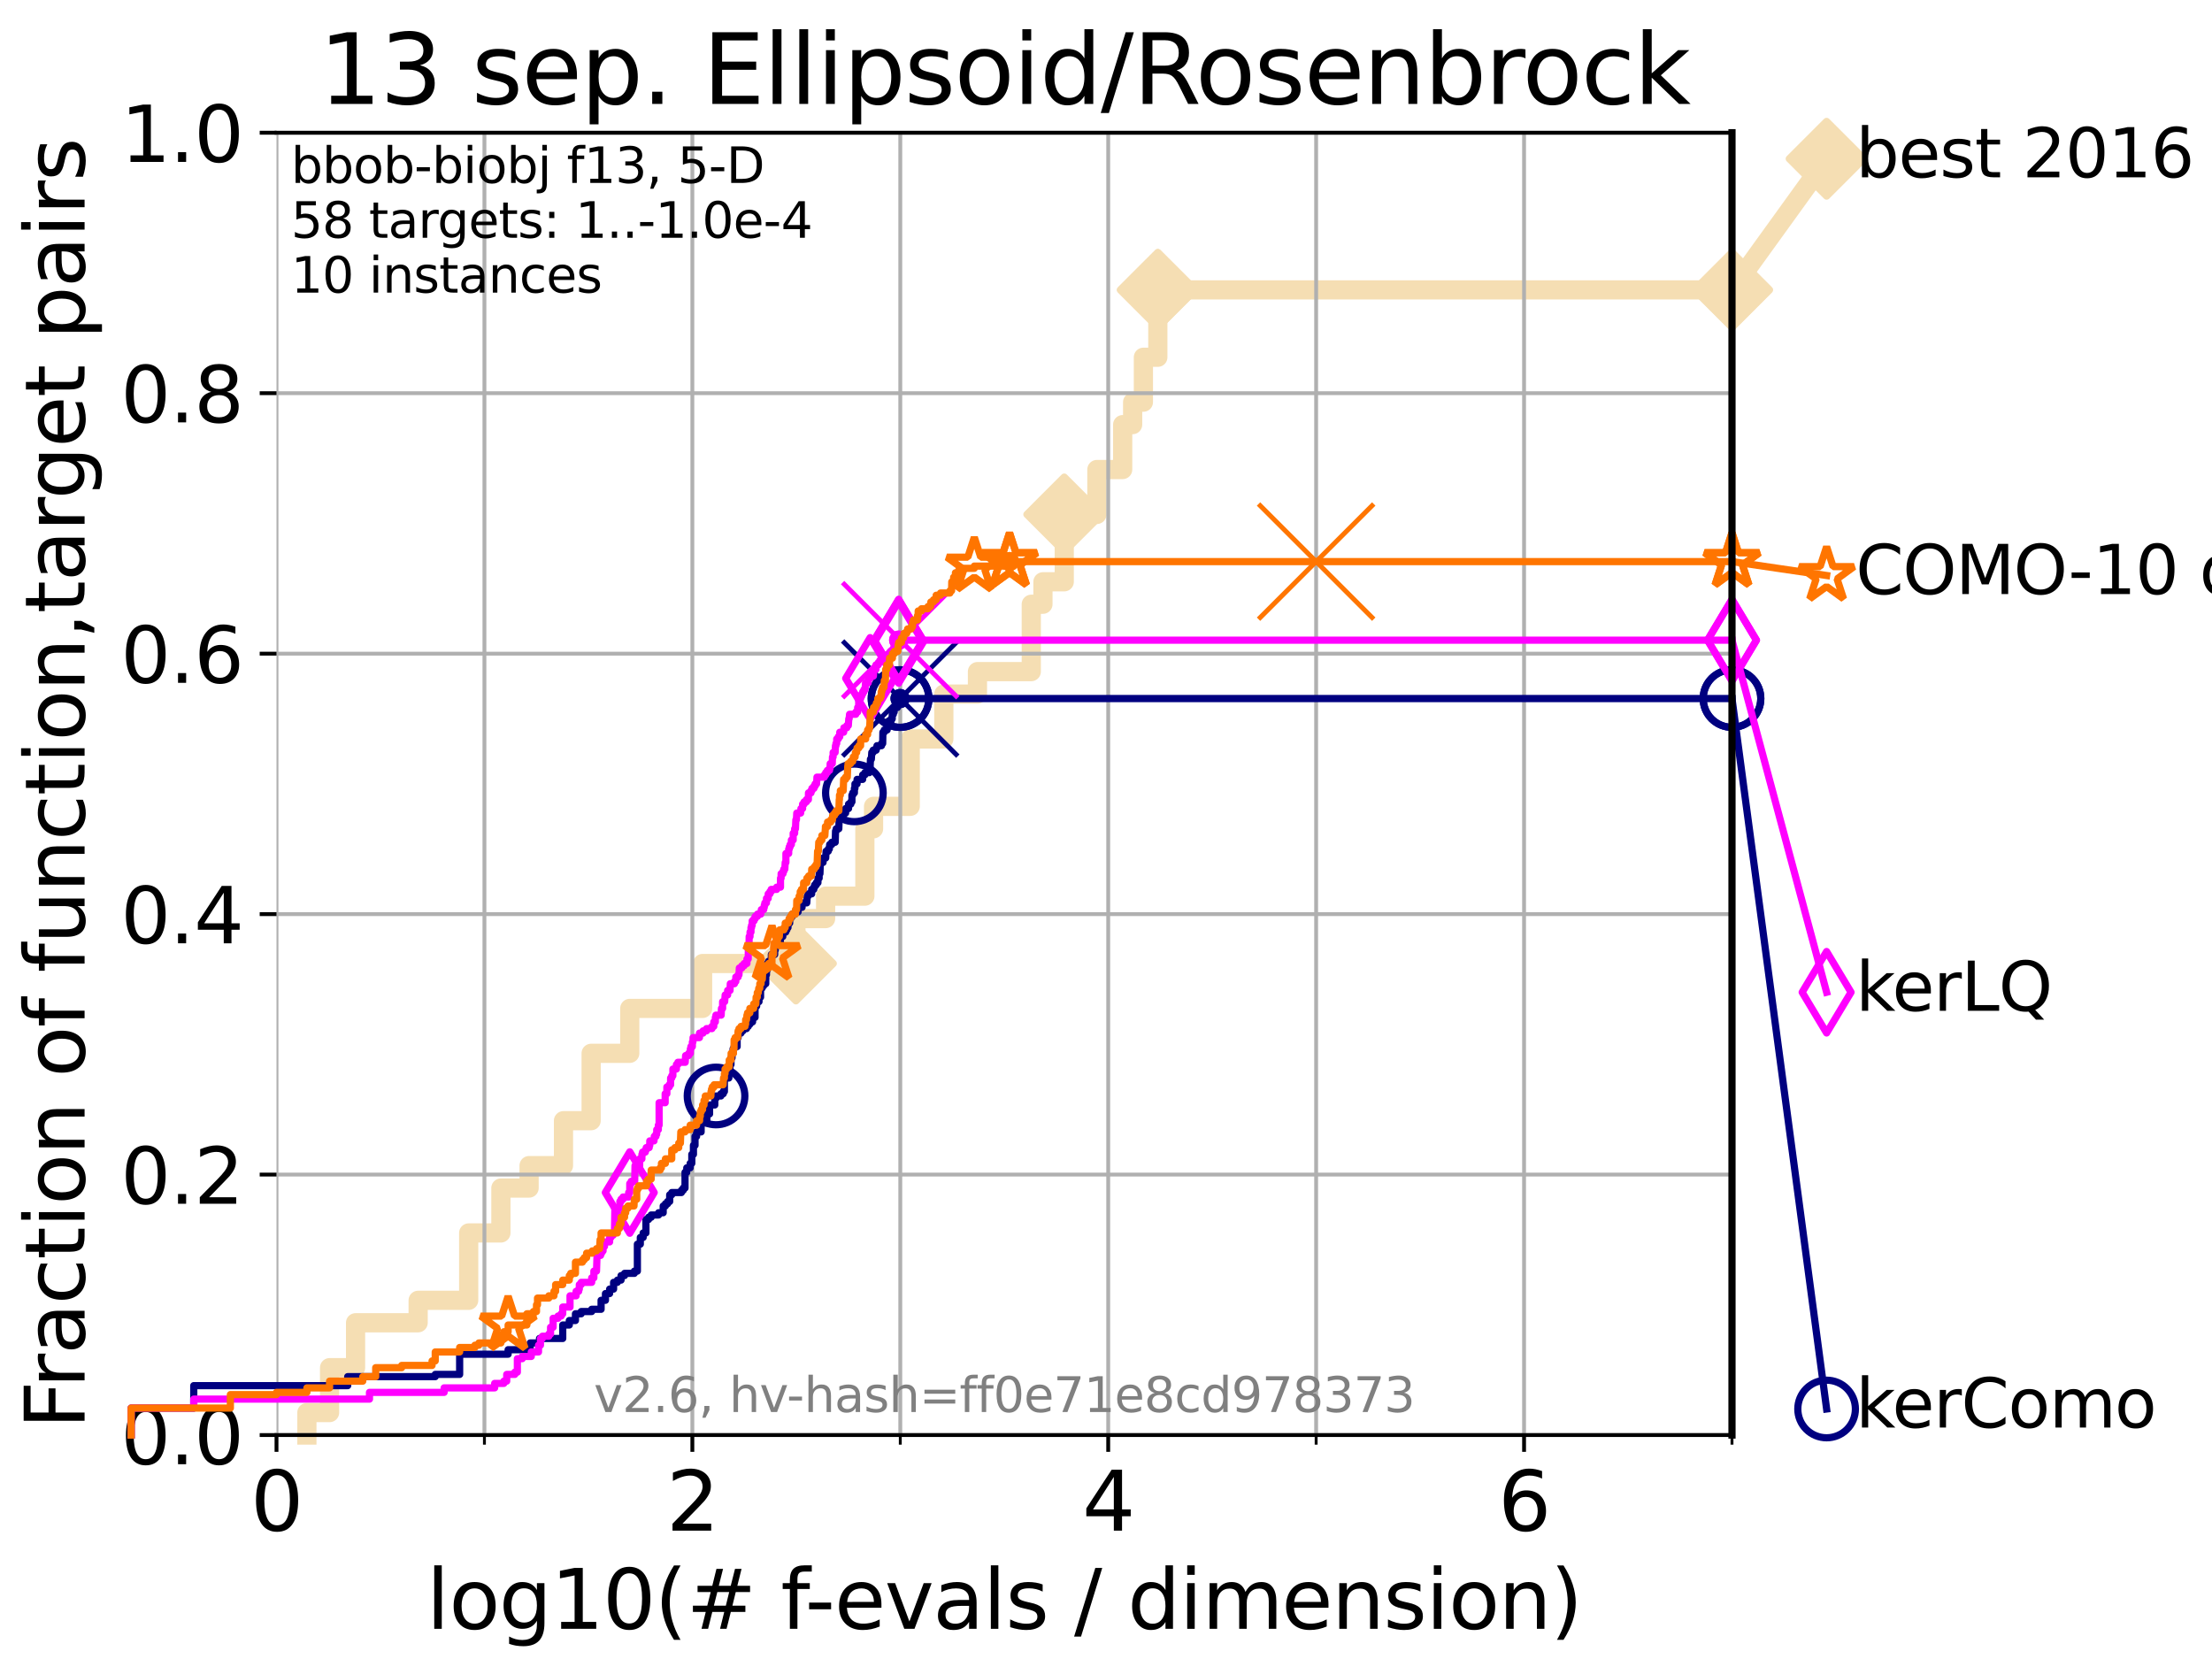 <?xml version="1.0" encoding="utf-8" standalone="no"?>
<!DOCTYPE svg PUBLIC "-//W3C//DTD SVG 1.1//EN"
  "http://www.w3.org/Graphics/SVG/1.1/DTD/svg11.dtd">
<svg xmlns:xlink="http://www.w3.org/1999/xlink" width="460.8pt" height="345.6pt" viewBox="0 0 460.8 345.6" xmlns="http://www.w3.org/2000/svg" version="1.1">
 <defs>
  <style type="text/css">*{stroke-linejoin: round; stroke-linecap: butt}</style>
 </defs>
 <g id="figure_1">
  <g id="patch_1">
   <path d="M 0 345.6 
L 460.8 345.6 
L 460.8 0 
L 0 0 
z
" style="fill: #ffffff"/>
  </g>
  <g id="axes_1">
   <g id="patch_2">
    <path d="M 57.6 298.944 
L 360.806 298.944 
L 360.806 27.648 
L 57.6 27.648 
z
" style="fill: #ffffff"/>
   </g>
   <g id="line2d_1">
    <path d="M 63.93 298.944 
L 63.93 294.266 
L 68.657 294.266 
L 68.657 284.911 
L 74.069 284.911 
L 74.069 275.556 
L 87.108 275.556 
L 87.108 270.879 
L 97.635 270.879 
L 97.635 256.846 
L 104.345 256.846 
L 104.345 247.491 
L 110.221 247.491 
L 110.221 242.814 
L 117.384 242.814 
L 117.384 233.459 
L 123.145 233.459 
L 123.145 219.426 
L 131.191 219.426 
L 131.191 210.071 
L 146.362 210.071 
L 146.362 200.716 
L 165.803 200.716 
L 165.803 191.361 
L 171.99 191.361 
L 171.99 186.684 
L 180.169 186.684 
L 180.169 172.651 
L 181.978 172.651 
L 181.978 167.974 
L 189.617 167.974 
L 189.617 153.941 
L 196.616 153.941 
L 196.616 144.586 
L 203.622 144.586 
L 203.622 139.908 
L 214.832 139.908 
L 214.832 125.876 
L 217.264 125.876 
L 217.264 121.198 
L 221.702 121.198 
L 221.702 107.166 
L 228.501 107.166 
L 228.501 97.811 
L 233.873 97.811 
L 233.873 88.456 
L 235.949 88.456 
L 235.949 83.778 
L 238.189 83.778 
L 238.189 74.423 
L 241.198 74.423 
L 241.198 60.391 
L 360.806 60.391 
" style="fill: none; stroke: #f5deb3; stroke-width: 4; stroke-linecap: square"/>
   </g>
   <g id="line2d_2">
    <defs>
     <path id="m5252560390" d="M -0 7.778 
L 7.778 0 
L 0 -7.778 
L -7.778 -0 
z
" style="stroke: #f5deb3; stroke-width: 1.5; stroke-linejoin: miter"/>
    </defs>
    <g>
     <use xlink:href="#m5252560390" x="165.803" y="200.716" style="fill: #f5deb3; stroke: #f5deb3; stroke-width: 1.5; stroke-linejoin: miter"/>
     <use xlink:href="#m5252560390" x="221.702" y="107.166" style="fill: #f5deb3; stroke: #f5deb3; stroke-width: 1.5; stroke-linejoin: miter"/>
     <use xlink:href="#m5252560390" x="241.198" y="60.391" style="fill: #f5deb3; stroke: #f5deb3; stroke-width: 1.5; stroke-linejoin: miter"/>
     <use xlink:href="#m5252560390" x="241.198" y="60.391" style="fill: #f5deb3; stroke: #f5deb3; stroke-width: 1.5; stroke-linejoin: miter"/>
     <use xlink:href="#m5252560390" x="360.806" y="60.391" style="fill: #f5deb3; stroke: #f5deb3; stroke-width: 1.5; stroke-linejoin: miter"/>
    </g>
   </g>
   <g id="line2d_3">
    <path style="fill: none; stroke: #f5deb3; stroke-width: 4; stroke-linecap: square"/>
    <g/>
   </g>
   <g id="line2d_4">
    <path d="M 360.806 60.391 
L 380.515 33.074 
" style="fill: none; stroke: #f5deb3; stroke-width: 4; stroke-linecap: square"/>
    <g>
     <use xlink:href="#m5252560390" x="360.806" y="60.391" style="fill: #f5deb3; stroke: #f5deb3; stroke-width: 1.5; stroke-linejoin: miter"/>
     <use xlink:href="#m5252560390" x="380.515" y="33.074" style="fill: #f5deb3; stroke: #f5deb3; stroke-width: 1.5; stroke-linejoin: miter"/>
    </g>
   </g>
   <g id="matplotlib.axis_1">
    <g id="xtick_1">
     <g id="line2d_5">
      <path d="M 57.6 298.944 
L 57.6 27.648 
" clip-path="url(#pb86f91ceff)" style="fill: none; stroke: #b0b0b0; stroke-width: 0.8; stroke-linecap: square"/>
     </g>
     <g id="line2d_6">
      <defs>
       <path id="m4bc07a3708" d="M 0 0 
L 0 3.5 
" style="stroke: #000000; stroke-width: 0.8"/>
      </defs>
      <g>
       <use xlink:href="#m4bc07a3708" x="57.6" y="298.944" style="stroke: #000000; stroke-width: 0.8"/>
      </g>
     </g>
     <g id="text_1">
      <!-- 0 -->
      <g transform="translate(52.192 318.861) scale(0.17 -0.17)">
       <defs>
        <path id="DejaVuSans-30" d="M 2034 4250 
Q 1547 4250 1301 3770 
Q 1056 3291 1056 2328 
Q 1056 1369 1301 889 
Q 1547 409 2034 409 
Q 2525 409 2770 889 
Q 3016 1369 3016 2328 
Q 3016 3291 2770 3770 
Q 2525 4250 2034 4250 
z
M 2034 4750 
Q 2819 4750 3233 4129 
Q 3647 3509 3647 2328 
Q 3647 1150 3233 529 
Q 2819 -91 2034 -91 
Q 1250 -91 836 529 
Q 422 1150 422 2328 
Q 422 3509 836 4129 
Q 1250 4750 2034 4750 
z
" transform="scale(0.016)"/>
       </defs>
       <use xlink:href="#DejaVuSans-30"/>
      </g>
     </g>
    </g>
    <g id="xtick_2">
     <g id="line2d_7">
      <path d="M 144.23 298.944 
L 144.23 27.648 
" clip-path="url(#pb86f91ceff)" style="fill: none; stroke: #b0b0b0; stroke-width: 0.8; stroke-linecap: square"/>
     </g>
     <g id="line2d_8">
      <g>
       <use xlink:href="#m4bc07a3708" x="144.23" y="298.944" style="stroke: #000000; stroke-width: 0.8"/>
      </g>
     </g>
     <g id="text_2">
      <!-- 2 -->
      <g transform="translate(138.822 318.861) scale(0.17 -0.17)">
       <defs>
        <path id="DejaVuSans-32" d="M 1228 531 
L 3431 531 
L 3431 0 
L 469 0 
L 469 531 
Q 828 903 1448 1529 
Q 2069 2156 2228 2338 
Q 2531 2678 2651 2914 
Q 2772 3150 2772 3378 
Q 2772 3750 2511 3984 
Q 2250 4219 1831 4219 
Q 1534 4219 1204 4116 
Q 875 4013 500 3803 
L 500 4441 
Q 881 4594 1212 4672 
Q 1544 4750 1819 4750 
Q 2544 4750 2975 4387 
Q 3406 4025 3406 3419 
Q 3406 3131 3298 2873 
Q 3191 2616 2906 2266 
Q 2828 2175 2409 1742 
Q 1991 1309 1228 531 
z
" transform="scale(0.016)"/>
       </defs>
       <use xlink:href="#DejaVuSans-32"/>
      </g>
     </g>
    </g>
    <g id="xtick_3">
     <g id="line2d_9">
      <path d="M 230.861 298.944 
L 230.861 27.648 
" clip-path="url(#pb86f91ceff)" style="fill: none; stroke: #b0b0b0; stroke-width: 0.8; stroke-linecap: square"/>
     </g>
     <g id="line2d_10">
      <g>
       <use xlink:href="#m4bc07a3708" x="230.861" y="298.944" style="stroke: #000000; stroke-width: 0.8"/>
      </g>
     </g>
     <g id="text_3">
      <!-- 4 -->
      <g transform="translate(225.453 318.861) scale(0.17 -0.17)">
       <defs>
        <path id="DejaVuSans-34" d="M 2419 4116 
L 825 1625 
L 2419 1625 
L 2419 4116 
z
M 2253 4666 
L 3047 4666 
L 3047 1625 
L 3713 1625 
L 3713 1100 
L 3047 1100 
L 3047 0 
L 2419 0 
L 2419 1100 
L 313 1100 
L 313 1709 
L 2253 4666 
z
" transform="scale(0.016)"/>
       </defs>
       <use xlink:href="#DejaVuSans-34"/>
      </g>
     </g>
    </g>
    <g id="xtick_4">
     <g id="line2d_11">
      <path d="M 317.491 298.944 
L 317.491 27.648 
" clip-path="url(#pb86f91ceff)" style="fill: none; stroke: #b0b0b0; stroke-width: 0.8; stroke-linecap: square"/>
     </g>
     <g id="line2d_12">
      <g>
       <use xlink:href="#m4bc07a3708" x="317.491" y="298.944" style="stroke: #000000; stroke-width: 0.8"/>
      </g>
     </g>
     <g id="text_4">
      <!-- 6 -->
      <g transform="translate(312.083 318.861) scale(0.17 -0.17)">
       <defs>
        <path id="DejaVuSans-36" d="M 2113 2584 
Q 1688 2584 1439 2293 
Q 1191 2003 1191 1497 
Q 1191 994 1439 701 
Q 1688 409 2113 409 
Q 2538 409 2786 701 
Q 3034 994 3034 1497 
Q 3034 2003 2786 2293 
Q 2538 2584 2113 2584 
z
M 3366 4563 
L 3366 3988 
Q 3128 4100 2886 4159 
Q 2644 4219 2406 4219 
Q 1781 4219 1451 3797 
Q 1122 3375 1075 2522 
Q 1259 2794 1537 2939 
Q 1816 3084 2150 3084 
Q 2853 3084 3261 2657 
Q 3669 2231 3669 1497 
Q 3669 778 3244 343 
Q 2819 -91 2113 -91 
Q 1303 -91 875 529 
Q 447 1150 447 2328 
Q 447 3434 972 4092 
Q 1497 4750 2381 4750 
Q 2619 4750 2861 4703 
Q 3103 4656 3366 4563 
z
" transform="scale(0.016)"/>
       </defs>
       <use xlink:href="#DejaVuSans-36"/>
      </g>
     </g>
    </g>
    <g id="xtick_5">
     <g id="line2d_13">
      <path d="M 100.915 298.944 
L 100.915 27.648 
" clip-path="url(#pb86f91ceff)" style="fill: none; stroke: #b0b0b0; stroke-width: 0.8; stroke-linecap: square"/>
     </g>
     <g id="line2d_14">
      <defs>
       <path id="ma370ca0bc3" d="M 0 0 
L 0 2 
" style="stroke: #000000; stroke-width: 0.6"/>
      </defs>
      <g>
       <use xlink:href="#ma370ca0bc3" x="100.915" y="298.944" style="stroke: #000000; stroke-width: 0.6"/>
      </g>
     </g>
    </g>
    <g id="xtick_6">
     <g id="line2d_15">
      <path d="M 187.546 298.944 
L 187.546 27.648 
" clip-path="url(#pb86f91ceff)" style="fill: none; stroke: #b0b0b0; stroke-width: 0.8; stroke-linecap: square"/>
     </g>
     <g id="line2d_16">
      <g>
       <use xlink:href="#ma370ca0bc3" x="187.546" y="298.944" style="stroke: #000000; stroke-width: 0.6"/>
      </g>
     </g>
    </g>
    <g id="xtick_7">
     <g id="line2d_17">
      <path d="M 274.176 298.944 
L 274.176 27.648 
" clip-path="url(#pb86f91ceff)" style="fill: none; stroke: #b0b0b0; stroke-width: 0.8; stroke-linecap: square"/>
     </g>
     <g id="line2d_18">
      <g>
       <use xlink:href="#ma370ca0bc3" x="274.176" y="298.944" style="stroke: #000000; stroke-width: 0.6"/>
      </g>
     </g>
    </g>
    <g id="xtick_8">
     <g id="line2d_19">
      <path d="M 360.806 298.944 
L 360.806 27.648 
" clip-path="url(#pb86f91ceff)" style="fill: none; stroke: #b0b0b0; stroke-width: 0.8; stroke-linecap: square"/>
     </g>
     <g id="line2d_20">
      <g>
       <use xlink:href="#ma370ca0bc3" x="360.806" y="298.944" style="stroke: #000000; stroke-width: 0.6"/>
      </g>
     </g>
    </g>
    <g id="text_5">
     <!-- log10(# f-evals / dimension) -->
     <g transform="translate(88.823 339.314) scale(0.17 -0.17)">
      <defs>
       <path id="DejaVuSans-6c" d="M 603 4863 
L 1178 4863 
L 1178 0 
L 603 0 
L 603 4863 
z
" transform="scale(0.016)"/>
       <path id="DejaVuSans-6f" d="M 1959 3097 
Q 1497 3097 1228 2736 
Q 959 2375 959 1747 
Q 959 1119 1226 758 
Q 1494 397 1959 397 
Q 2419 397 2687 759 
Q 2956 1122 2956 1747 
Q 2956 2369 2687 2733 
Q 2419 3097 1959 3097 
z
M 1959 3584 
Q 2709 3584 3137 3096 
Q 3566 2609 3566 1747 
Q 3566 888 3137 398 
Q 2709 -91 1959 -91 
Q 1206 -91 779 398 
Q 353 888 353 1747 
Q 353 2609 779 3096 
Q 1206 3584 1959 3584 
z
" transform="scale(0.016)"/>
       <path id="DejaVuSans-67" d="M 2906 1791 
Q 2906 2416 2648 2759 
Q 2391 3103 1925 3103 
Q 1463 3103 1205 2759 
Q 947 2416 947 1791 
Q 947 1169 1205 825 
Q 1463 481 1925 481 
Q 2391 481 2648 825 
Q 2906 1169 2906 1791 
z
M 3481 434 
Q 3481 -459 3084 -895 
Q 2688 -1331 1869 -1331 
Q 1566 -1331 1297 -1286 
Q 1028 -1241 775 -1147 
L 775 -588 
Q 1028 -725 1275 -790 
Q 1522 -856 1778 -856 
Q 2344 -856 2625 -561 
Q 2906 -266 2906 331 
L 2906 616 
Q 2728 306 2450 153 
Q 2172 0 1784 0 
Q 1141 0 747 490 
Q 353 981 353 1791 
Q 353 2603 747 3093 
Q 1141 3584 1784 3584 
Q 2172 3584 2450 3431 
Q 2728 3278 2906 2969 
L 2906 3500 
L 3481 3500 
L 3481 434 
z
" transform="scale(0.016)"/>
       <path id="DejaVuSans-31" d="M 794 531 
L 1825 531 
L 1825 4091 
L 703 3866 
L 703 4441 
L 1819 4666 
L 2450 4666 
L 2450 531 
L 3481 531 
L 3481 0 
L 794 0 
L 794 531 
z
" transform="scale(0.016)"/>
       <path id="DejaVuSans-28" d="M 1984 4856 
Q 1566 4138 1362 3434 
Q 1159 2731 1159 2009 
Q 1159 1288 1364 580 
Q 1569 -128 1984 -844 
L 1484 -844 
Q 1016 -109 783 600 
Q 550 1309 550 2009 
Q 550 2706 781 3412 
Q 1013 4119 1484 4856 
L 1984 4856 
z
" transform="scale(0.016)"/>
       <path id="DejaVuSans-23" d="M 3272 2816 
L 2363 2816 
L 2100 1772 
L 3016 1772 
L 3272 2816 
z
M 2803 4594 
L 2478 3297 
L 3391 3297 
L 3719 4594 
L 4219 4594 
L 3897 3297 
L 4872 3297 
L 4872 2816 
L 3775 2816 
L 3519 1772 
L 4513 1772 
L 4513 1294 
L 3397 1294 
L 3072 0 
L 2572 0 
L 2894 1294 
L 1978 1294 
L 1656 0 
L 1153 0 
L 1478 1294 
L 494 1294 
L 494 1772 
L 1594 1772 
L 1856 2816 
L 850 2816 
L 850 3297 
L 1978 3297 
L 2297 4594 
L 2803 4594 
z
" transform="scale(0.016)"/>
       <path id="DejaVuSans-20" transform="scale(0.016)"/>
       <path id="DejaVuSans-66" d="M 2375 4863 
L 2375 4384 
L 1825 4384 
Q 1516 4384 1395 4259 
Q 1275 4134 1275 3809 
L 1275 3500 
L 2222 3500 
L 2222 3053 
L 1275 3053 
L 1275 0 
L 697 0 
L 697 3053 
L 147 3053 
L 147 3500 
L 697 3500 
L 697 3744 
Q 697 4328 969 4595 
Q 1241 4863 1831 4863 
L 2375 4863 
z
" transform="scale(0.016)"/>
       <path id="DejaVuSans-2d" d="M 313 2009 
L 1997 2009 
L 1997 1497 
L 313 1497 
L 313 2009 
z
" transform="scale(0.016)"/>
       <path id="DejaVuSans-65" d="M 3597 1894 
L 3597 1613 
L 953 1613 
Q 991 1019 1311 708 
Q 1631 397 2203 397 
Q 2534 397 2845 478 
Q 3156 559 3463 722 
L 3463 178 
Q 3153 47 2828 -22 
Q 2503 -91 2169 -91 
Q 1331 -91 842 396 
Q 353 884 353 1716 
Q 353 2575 817 3079 
Q 1281 3584 2069 3584 
Q 2775 3584 3186 3129 
Q 3597 2675 3597 1894 
z
M 3022 2063 
Q 3016 2534 2758 2815 
Q 2500 3097 2075 3097 
Q 1594 3097 1305 2825 
Q 1016 2553 972 2059 
L 3022 2063 
z
" transform="scale(0.016)"/>
       <path id="DejaVuSans-76" d="M 191 3500 
L 800 3500 
L 1894 563 
L 2988 3500 
L 3597 3500 
L 2284 0 
L 1503 0 
L 191 3500 
z
" transform="scale(0.016)"/>
       <path id="DejaVuSans-61" d="M 2194 1759 
Q 1497 1759 1228 1600 
Q 959 1441 959 1056 
Q 959 750 1161 570 
Q 1363 391 1709 391 
Q 2188 391 2477 730 
Q 2766 1069 2766 1631 
L 2766 1759 
L 2194 1759 
z
M 3341 1997 
L 3341 0 
L 2766 0 
L 2766 531 
Q 2569 213 2275 61 
Q 1981 -91 1556 -91 
Q 1019 -91 701 211 
Q 384 513 384 1019 
Q 384 1609 779 1909 
Q 1175 2209 1959 2209 
L 2766 2209 
L 2766 2266 
Q 2766 2663 2505 2880 
Q 2244 3097 1772 3097 
Q 1472 3097 1187 3025 
Q 903 2953 641 2809 
L 641 3341 
Q 956 3463 1253 3523 
Q 1550 3584 1831 3584 
Q 2591 3584 2966 3190 
Q 3341 2797 3341 1997 
z
" transform="scale(0.016)"/>
       <path id="DejaVuSans-73" d="M 2834 3397 
L 2834 2853 
Q 2591 2978 2328 3040 
Q 2066 3103 1784 3103 
Q 1356 3103 1142 2972 
Q 928 2841 928 2578 
Q 928 2378 1081 2264 
Q 1234 2150 1697 2047 
L 1894 2003 
Q 2506 1872 2764 1633 
Q 3022 1394 3022 966 
Q 3022 478 2636 193 
Q 2250 -91 1575 -91 
Q 1294 -91 989 -36 
Q 684 19 347 128 
L 347 722 
Q 666 556 975 473 
Q 1284 391 1588 391 
Q 1994 391 2212 530 
Q 2431 669 2431 922 
Q 2431 1156 2273 1281 
Q 2116 1406 1581 1522 
L 1381 1569 
Q 847 1681 609 1914 
Q 372 2147 372 2553 
Q 372 3047 722 3315 
Q 1072 3584 1716 3584 
Q 2034 3584 2315 3537 
Q 2597 3491 2834 3397 
z
" transform="scale(0.016)"/>
       <path id="DejaVuSans-2f" d="M 1625 4666 
L 2156 4666 
L 531 -594 
L 0 -594 
L 1625 4666 
z
" transform="scale(0.016)"/>
       <path id="DejaVuSans-64" d="M 2906 2969 
L 2906 4863 
L 3481 4863 
L 3481 0 
L 2906 0 
L 2906 525 
Q 2725 213 2448 61 
Q 2172 -91 1784 -91 
Q 1150 -91 751 415 
Q 353 922 353 1747 
Q 353 2572 751 3078 
Q 1150 3584 1784 3584 
Q 2172 3584 2448 3432 
Q 2725 3281 2906 2969 
z
M 947 1747 
Q 947 1113 1208 752 
Q 1469 391 1925 391 
Q 2381 391 2643 752 
Q 2906 1113 2906 1747 
Q 2906 2381 2643 2742 
Q 2381 3103 1925 3103 
Q 1469 3103 1208 2742 
Q 947 2381 947 1747 
z
" transform="scale(0.016)"/>
       <path id="DejaVuSans-69" d="M 603 3500 
L 1178 3500 
L 1178 0 
L 603 0 
L 603 3500 
z
M 603 4863 
L 1178 4863 
L 1178 4134 
L 603 4134 
L 603 4863 
z
" transform="scale(0.016)"/>
       <path id="DejaVuSans-6d" d="M 3328 2828 
Q 3544 3216 3844 3400 
Q 4144 3584 4550 3584 
Q 5097 3584 5394 3201 
Q 5691 2819 5691 2113 
L 5691 0 
L 5113 0 
L 5113 2094 
Q 5113 2597 4934 2840 
Q 4756 3084 4391 3084 
Q 3944 3084 3684 2787 
Q 3425 2491 3425 1978 
L 3425 0 
L 2847 0 
L 2847 2094 
Q 2847 2600 2669 2842 
Q 2491 3084 2119 3084 
Q 1678 3084 1418 2786 
Q 1159 2488 1159 1978 
L 1159 0 
L 581 0 
L 581 3500 
L 1159 3500 
L 1159 2956 
Q 1356 3278 1631 3431 
Q 1906 3584 2284 3584 
Q 2666 3584 2933 3390 
Q 3200 3197 3328 2828 
z
" transform="scale(0.016)"/>
       <path id="DejaVuSans-6e" d="M 3513 2113 
L 3513 0 
L 2938 0 
L 2938 2094 
Q 2938 2591 2744 2837 
Q 2550 3084 2163 3084 
Q 1697 3084 1428 2787 
Q 1159 2491 1159 1978 
L 1159 0 
L 581 0 
L 581 3500 
L 1159 3500 
L 1159 2956 
Q 1366 3272 1645 3428 
Q 1925 3584 2291 3584 
Q 2894 3584 3203 3211 
Q 3513 2838 3513 2113 
z
" transform="scale(0.016)"/>
       <path id="DejaVuSans-29" d="M 513 4856 
L 1013 4856 
Q 1481 4119 1714 3412 
Q 1947 2706 1947 2009 
Q 1947 1309 1714 600 
Q 1481 -109 1013 -844 
L 513 -844 
Q 928 -128 1133 580 
Q 1338 1288 1338 2009 
Q 1338 2731 1133 3434 
Q 928 4138 513 4856 
z
" transform="scale(0.016)"/>
      </defs>
      <use xlink:href="#DejaVuSans-6c"/>
      <use xlink:href="#DejaVuSans-6f" x="27.783"/>
      <use xlink:href="#DejaVuSans-67" x="88.965"/>
      <use xlink:href="#DejaVuSans-31" x="152.441"/>
      <use xlink:href="#DejaVuSans-30" x="216.064"/>
      <use xlink:href="#DejaVuSans-28" x="279.688"/>
      <use xlink:href="#DejaVuSans-23" x="318.701"/>
      <use xlink:href="#DejaVuSans-20" x="402.49"/>
      <use xlink:href="#DejaVuSans-66" x="434.277"/>
      <use xlink:href="#DejaVuSans-2d" x="463.982"/>
      <use xlink:href="#DejaVuSans-65" x="500.066"/>
      <use xlink:href="#DejaVuSans-76" x="561.59"/>
      <use xlink:href="#DejaVuSans-61" x="620.77"/>
      <use xlink:href="#DejaVuSans-6c" x="682.049"/>
      <use xlink:href="#DejaVuSans-73" x="709.832"/>
      <use xlink:href="#DejaVuSans-20" x="761.932"/>
      <use xlink:href="#DejaVuSans-2f" x="793.719"/>
      <use xlink:href="#DejaVuSans-20" x="827.41"/>
      <use xlink:href="#DejaVuSans-64" x="859.197"/>
      <use xlink:href="#DejaVuSans-69" x="922.674"/>
      <use xlink:href="#DejaVuSans-6d" x="950.457"/>
      <use xlink:href="#DejaVuSans-65" x="1047.869"/>
      <use xlink:href="#DejaVuSans-6e" x="1109.393"/>
      <use xlink:href="#DejaVuSans-73" x="1172.771"/>
      <use xlink:href="#DejaVuSans-69" x="1224.871"/>
      <use xlink:href="#DejaVuSans-6f" x="1252.654"/>
      <use xlink:href="#DejaVuSans-6e" x="1313.836"/>
      <use xlink:href="#DejaVuSans-29" x="1377.215"/>
     </g>
    </g>
   </g>
   <g id="matplotlib.axis_2">
    <g id="ytick_1">
     <g id="line2d_21">
      <path d="M 57.6 298.944 
L 360.806 298.944 
" clip-path="url(#pb86f91ceff)" style="fill: none; stroke: #b0b0b0; stroke-width: 0.8; stroke-linecap: square"/>
     </g>
     <g id="line2d_22">
      <defs>
       <path id="mb2dadc2fd3" d="M 0 0 
L -3.5 0 
" style="stroke: #000000; stroke-width: 0.8"/>
      </defs>
      <g>
       <use xlink:href="#mb2dadc2fd3" x="57.6" y="298.944" style="stroke: #000000; stroke-width: 0.8"/>
      </g>
     </g>
     <g id="text_6">
      <!-- 0.0 -->
      <g transform="translate(25.155 305.023) scale(0.16 -0.16)">
       <defs>
        <path id="DejaVuSans-2e" d="M 684 794 
L 1344 794 
L 1344 0 
L 684 0 
L 684 794 
z
" transform="scale(0.016)"/>
       </defs>
       <use xlink:href="#DejaVuSans-30"/>
       <use xlink:href="#DejaVuSans-2e" x="63.623"/>
       <use xlink:href="#DejaVuSans-30" x="95.41"/>
      </g>
     </g>
    </g>
    <g id="ytick_2">
     <g id="line2d_23">
      <path d="M 57.6 244.685 
L 360.806 244.685 
" clip-path="url(#pb86f91ceff)" style="fill: none; stroke: #b0b0b0; stroke-width: 0.8; stroke-linecap: square"/>
     </g>
     <g id="line2d_24">
      <g>
       <use xlink:href="#mb2dadc2fd3" x="57.6" y="244.685" style="stroke: #000000; stroke-width: 0.8"/>
      </g>
     </g>
     <g id="text_7">
      <!-- 0.2 -->
      <g transform="translate(25.155 250.764) scale(0.16 -0.16)">
       <use xlink:href="#DejaVuSans-30"/>
       <use xlink:href="#DejaVuSans-2e" x="63.623"/>
       <use xlink:href="#DejaVuSans-32" x="95.41"/>
      </g>
     </g>
    </g>
    <g id="ytick_3">
     <g id="line2d_25">
      <path d="M 57.6 190.426 
L 360.806 190.426 
" clip-path="url(#pb86f91ceff)" style="fill: none; stroke: #b0b0b0; stroke-width: 0.8; stroke-linecap: square"/>
     </g>
     <g id="line2d_26">
      <g>
       <use xlink:href="#mb2dadc2fd3" x="57.6" y="190.426" style="stroke: #000000; stroke-width: 0.8"/>
      </g>
     </g>
     <g id="text_8">
      <!-- 0.4 -->
      <g transform="translate(25.155 196.504) scale(0.16 -0.16)">
       <use xlink:href="#DejaVuSans-30"/>
       <use xlink:href="#DejaVuSans-2e" x="63.623"/>
       <use xlink:href="#DejaVuSans-34" x="95.41"/>
      </g>
     </g>
    </g>
    <g id="ytick_4">
     <g id="line2d_27">
      <path d="M 57.6 136.166 
L 360.806 136.166 
" clip-path="url(#pb86f91ceff)" style="fill: none; stroke: #b0b0b0; stroke-width: 0.8; stroke-linecap: square"/>
     </g>
     <g id="line2d_28">
      <g>
       <use xlink:href="#mb2dadc2fd3" x="57.6" y="136.166" style="stroke: #000000; stroke-width: 0.8"/>
      </g>
     </g>
     <g id="text_9">
      <!-- 0.6 -->
      <g transform="translate(25.155 142.245) scale(0.16 -0.16)">
       <use xlink:href="#DejaVuSans-30"/>
       <use xlink:href="#DejaVuSans-2e" x="63.623"/>
       <use xlink:href="#DejaVuSans-36" x="95.41"/>
      </g>
     </g>
    </g>
    <g id="ytick_5">
     <g id="line2d_29">
      <path d="M 57.6 81.907 
L 360.806 81.907 
" clip-path="url(#pb86f91ceff)" style="fill: none; stroke: #b0b0b0; stroke-width: 0.8; stroke-linecap: square"/>
     </g>
     <g id="line2d_30">
      <g>
       <use xlink:href="#mb2dadc2fd3" x="57.6" y="81.907" style="stroke: #000000; stroke-width: 0.8"/>
      </g>
     </g>
     <g id="text_10">
      <!-- 0.8 -->
      <g transform="translate(25.155 87.986) scale(0.16 -0.16)">
       <defs>
        <path id="DejaVuSans-38" d="M 2034 2216 
Q 1584 2216 1326 1975 
Q 1069 1734 1069 1313 
Q 1069 891 1326 650 
Q 1584 409 2034 409 
Q 2484 409 2743 651 
Q 3003 894 3003 1313 
Q 3003 1734 2745 1975 
Q 2488 2216 2034 2216 
z
M 1403 2484 
Q 997 2584 770 2862 
Q 544 3141 544 3541 
Q 544 4100 942 4425 
Q 1341 4750 2034 4750 
Q 2731 4750 3128 4425 
Q 3525 4100 3525 3541 
Q 3525 3141 3298 2862 
Q 3072 2584 2669 2484 
Q 3125 2378 3379 2068 
Q 3634 1759 3634 1313 
Q 3634 634 3220 271 
Q 2806 -91 2034 -91 
Q 1263 -91 848 271 
Q 434 634 434 1313 
Q 434 1759 690 2068 
Q 947 2378 1403 2484 
z
M 1172 3481 
Q 1172 3119 1398 2916 
Q 1625 2713 2034 2713 
Q 2441 2713 2670 2916 
Q 2900 3119 2900 3481 
Q 2900 3844 2670 4047 
Q 2441 4250 2034 4250 
Q 1625 4250 1398 4047 
Q 1172 3844 1172 3481 
z
" transform="scale(0.016)"/>
       </defs>
       <use xlink:href="#DejaVuSans-30"/>
       <use xlink:href="#DejaVuSans-2e" x="63.623"/>
       <use xlink:href="#DejaVuSans-38" x="95.41"/>
      </g>
     </g>
    </g>
    <g id="ytick_6">
     <g id="line2d_31">
      <path d="M 57.6 27.648 
L 360.806 27.648 
" clip-path="url(#pb86f91ceff)" style="fill: none; stroke: #b0b0b0; stroke-width: 0.8; stroke-linecap: square"/>
     </g>
     <g id="line2d_32">
      <g>
       <use xlink:href="#mb2dadc2fd3" x="57.6" y="27.648" style="stroke: #000000; stroke-width: 0.8"/>
      </g>
     </g>
     <g id="text_11">
      <!-- 1.0 -->
      <g transform="translate(25.155 33.727) scale(0.16 -0.16)">
       <use xlink:href="#DejaVuSans-31"/>
       <use xlink:href="#DejaVuSans-2e" x="63.623"/>
       <use xlink:href="#DejaVuSans-30" x="95.41"/>
      </g>
     </g>
    </g>
    <g id="text_12">
     <!-- Fraction of function,target pairs -->
     <g transform="translate(17.62 297.681) rotate(-90) scale(0.17 -0.17)">
      <defs>
       <path id="DejaVuSans-46" d="M 628 4666 
L 3309 4666 
L 3309 4134 
L 1259 4134 
L 1259 2759 
L 3109 2759 
L 3109 2228 
L 1259 2228 
L 1259 0 
L 628 0 
L 628 4666 
z
" transform="scale(0.016)"/>
       <path id="DejaVuSans-72" d="M 2631 2963 
Q 2534 3019 2420 3045 
Q 2306 3072 2169 3072 
Q 1681 3072 1420 2755 
Q 1159 2438 1159 1844 
L 1159 0 
L 581 0 
L 581 3500 
L 1159 3500 
L 1159 2956 
Q 1341 3275 1631 3429 
Q 1922 3584 2338 3584 
Q 2397 3584 2469 3576 
Q 2541 3569 2628 3553 
L 2631 2963 
z
" transform="scale(0.016)"/>
       <path id="DejaVuSans-63" d="M 3122 3366 
L 3122 2828 
Q 2878 2963 2633 3030 
Q 2388 3097 2138 3097 
Q 1578 3097 1268 2742 
Q 959 2388 959 1747 
Q 959 1106 1268 751 
Q 1578 397 2138 397 
Q 2388 397 2633 464 
Q 2878 531 3122 666 
L 3122 134 
Q 2881 22 2623 -34 
Q 2366 -91 2075 -91 
Q 1284 -91 818 406 
Q 353 903 353 1747 
Q 353 2603 823 3093 
Q 1294 3584 2113 3584 
Q 2378 3584 2631 3529 
Q 2884 3475 3122 3366 
z
" transform="scale(0.016)"/>
       <path id="DejaVuSans-74" d="M 1172 4494 
L 1172 3500 
L 2356 3500 
L 2356 3053 
L 1172 3053 
L 1172 1153 
Q 1172 725 1289 603 
Q 1406 481 1766 481 
L 2356 481 
L 2356 0 
L 1766 0 
Q 1100 0 847 248 
Q 594 497 594 1153 
L 594 3053 
L 172 3053 
L 172 3500 
L 594 3500 
L 594 4494 
L 1172 4494 
z
" transform="scale(0.016)"/>
       <path id="DejaVuSans-75" d="M 544 1381 
L 544 3500 
L 1119 3500 
L 1119 1403 
Q 1119 906 1312 657 
Q 1506 409 1894 409 
Q 2359 409 2629 706 
Q 2900 1003 2900 1516 
L 2900 3500 
L 3475 3500 
L 3475 0 
L 2900 0 
L 2900 538 
Q 2691 219 2414 64 
Q 2138 -91 1772 -91 
Q 1169 -91 856 284 
Q 544 659 544 1381 
z
M 1991 3584 
L 1991 3584 
z
" transform="scale(0.016)"/>
       <path id="DejaVuSans-2c" d="M 750 794 
L 1409 794 
L 1409 256 
L 897 -744 
L 494 -744 
L 750 256 
L 750 794 
z
" transform="scale(0.016)"/>
       <path id="DejaVuSans-70" d="M 1159 525 
L 1159 -1331 
L 581 -1331 
L 581 3500 
L 1159 3500 
L 1159 2969 
Q 1341 3281 1617 3432 
Q 1894 3584 2278 3584 
Q 2916 3584 3314 3078 
Q 3713 2572 3713 1747 
Q 3713 922 3314 415 
Q 2916 -91 2278 -91 
Q 1894 -91 1617 61 
Q 1341 213 1159 525 
z
M 3116 1747 
Q 3116 2381 2855 2742 
Q 2594 3103 2138 3103 
Q 1681 3103 1420 2742 
Q 1159 2381 1159 1747 
Q 1159 1113 1420 752 
Q 1681 391 2138 391 
Q 2594 391 2855 752 
Q 3116 1113 3116 1747 
z
" transform="scale(0.016)"/>
      </defs>
      <use xlink:href="#DejaVuSans-46"/>
      <use xlink:href="#DejaVuSans-72" x="50.27"/>
      <use xlink:href="#DejaVuSans-61" x="91.383"/>
      <use xlink:href="#DejaVuSans-63" x="152.662"/>
      <use xlink:href="#DejaVuSans-74" x="207.643"/>
      <use xlink:href="#DejaVuSans-69" x="246.852"/>
      <use xlink:href="#DejaVuSans-6f" x="274.635"/>
      <use xlink:href="#DejaVuSans-6e" x="335.816"/>
      <use xlink:href="#DejaVuSans-20" x="399.195"/>
      <use xlink:href="#DejaVuSans-6f" x="430.982"/>
      <use xlink:href="#DejaVuSans-66" x="492.164"/>
      <use xlink:href="#DejaVuSans-20" x="527.369"/>
      <use xlink:href="#DejaVuSans-66" x="559.156"/>
      <use xlink:href="#DejaVuSans-75" x="594.361"/>
      <use xlink:href="#DejaVuSans-6e" x="657.74"/>
      <use xlink:href="#DejaVuSans-63" x="721.119"/>
      <use xlink:href="#DejaVuSans-74" x="776.1"/>
      <use xlink:href="#DejaVuSans-69" x="815.309"/>
      <use xlink:href="#DejaVuSans-6f" x="843.092"/>
      <use xlink:href="#DejaVuSans-6e" x="904.273"/>
      <use xlink:href="#DejaVuSans-2c" x="967.652"/>
      <use xlink:href="#DejaVuSans-74" x="999.439"/>
      <use xlink:href="#DejaVuSans-61" x="1038.648"/>
      <use xlink:href="#DejaVuSans-72" x="1099.928"/>
      <use xlink:href="#DejaVuSans-67" x="1139.291"/>
      <use xlink:href="#DejaVuSans-65" x="1202.768"/>
      <use xlink:href="#DejaVuSans-74" x="1264.291"/>
      <use xlink:href="#DejaVuSans-20" x="1303.5"/>
      <use xlink:href="#DejaVuSans-70" x="1335.287"/>
      <use xlink:href="#DejaVuSans-61" x="1398.764"/>
      <use xlink:href="#DejaVuSans-69" x="1460.043"/>
      <use xlink:href="#DejaVuSans-72" x="1487.826"/>
      <use xlink:href="#DejaVuSans-73" x="1528.939"/>
     </g>
    </g>
   </g>
   <g id="line2d_33">
    <defs>
     <path id="m79c80636f5" d="M 0 1.5 
C 0.398 1.5 0.779 1.342 1.061 1.061 
C 1.342 0.779 1.5 0.398 1.5 0 
C 1.5 -0.398 1.342 -0.779 1.061 -1.061 
C 0.779 -1.342 0.398 -1.5 0 -1.5 
C -0.398 -1.5 -0.779 -1.342 -1.061 -1.061 
C -1.342 -0.779 -1.5 -0.398 -1.5 0 
C -1.5 0.398 -1.342 0.779 -1.061 1.061 
C -0.779 1.342 -0.398 1.5 0 1.5 
z
" style="stroke: #f5deb3"/>
    </defs>
    <g>
     <use xlink:href="#m79c80636f5" x="241.198" y="60.391" style="fill: #f5deb3; stroke: #f5deb3"/>
     <use xlink:href="#m79c80636f5" x="241.198" y="60.391" style="fill: #f5deb3; stroke: #f5deb3"/>
    </g>
   </g>
   <g id="line2d_34">
    <defs>
     <path id="m00d75ec27d" d="M 0 1.5 
C 0.398 1.5 0.779 1.342 1.061 1.061 
C 1.342 0.779 1.5 0.398 1.5 0 
C 1.5 -0.398 1.342 -0.779 1.061 -1.061 
C 0.779 -1.342 0.398 -1.5 0 -1.5 
C -0.398 -1.5 -0.779 -1.342 -1.061 -1.061 
C -1.342 -0.779 -1.5 -0.398 -1.5 0 
C -1.5 0.398 -1.342 0.779 -1.061 1.061 
C -0.779 1.342 -0.398 1.5 0 1.5 
z
" style="stroke: #000080"/>
    </defs>
    <g>
     <use xlink:href="#m00d75ec27d" x="187.5" y="145.521" style="fill: #000080; stroke: #000080"/>
     <use xlink:href="#m00d75ec27d" x="187.5" y="145.521" style="fill: #000080; stroke: #000080"/>
    </g>
   </g>
   <g id="line2d_35">
    <path d="M 27.324 298.944 
L 27.324 293.331 
L 40.363 293.331 
L 40.363 288.653 
L 72.432 288.653 
L 72.432 286.782 
L 90.668 286.782 
L 90.668 286.315 
L 95.753 286.315 
L 95.753 282.105 
L 105.851 282.105 
L 105.851 281.169 
L 110.449 281.169 
L 110.449 279.766 
L 112.386 279.766 
L 112.386 278.831 
L 117.227 278.831 
L 117.227 276.024 
L 118.598 276.024 
L 118.598 275.089 
L 119.876 275.089 
L 119.876 273.685 
L 121.073 273.685 
L 121.073 273.218 
L 123.26 273.218 
L 123.26 272.75 
L 125.219 272.75 
L 125.219 270.879 
L 126.127 270.879 
L 126.127 269.476 
L 126.994 269.476 
L 126.994 268.54 
L 127.822 268.54 
L 127.822 267.137 
L 128.615 267.137 
L 128.615 266.669 
L 129.376 266.669 
L 129.376 265.734 
L 130.107 265.734 
L 130.107 265.266 
L 132.145 265.266 
L 132.145 264.798 
L 132.778 264.798 
L 132.778 259.185 
L 133.39 259.185 
L 133.39 257.782 
L 133.983 257.782 
L 133.983 256.846 
L 134.558 256.846 
L 134.558 254.04 
L 135.116 254.04 
L 135.116 253.572 
L 135.658 253.572 
L 135.658 253.104 
L 137.196 253.104 
L 137.196 252.637 
L 138.155 252.637 
L 138.155 251.233 
L 138.617 251.233 
L 138.617 250.766 
L 139.068 250.766 
L 139.068 250.298 
L 139.508 250.298 
L 139.508 248.895 
L 139.938 248.895 
L 139.938 248.427 
L 141.953 248.427 
L 141.953 247.959 
L 142.332 247.959 
L 142.332 247.491 
L 142.703 247.491 
L 142.703 244.217 
L 143.066 244.217 
L 143.066 243.282 
L 143.773 243.282 
L 143.773 242.346 
L 144.117 242.346 
L 144.117 240.475 
L 144.455 240.475 
L 144.455 238.604 
L 144.786 238.604 
L 144.786 236.733 
L 145.112 236.733 
L 145.112 235.798 
L 146.058 235.798 
L 146.058 233.927 
L 147.248 233.927 
L 147.248 232.056 
L 147.816 232.056 
L 147.816 230.184 
L 148.904 230.184 
L 148.904 228.781 
L 149.166 228.781 
L 149.166 228.313 
L 150.18 228.313 
L 150.18 227.846 
L 150.667 227.846 
L 150.667 227.378 
L 150.906 227.378 
L 150.906 224.571 
L 151.833 224.571 
L 151.833 222.7 
L 152.057 222.7 
L 152.057 221.765 
L 152.279 221.765 
L 152.279 220.362 
L 152.499 220.362 
L 152.499 219.426 
L 152.716 219.426 
L 152.716 218.491 
L 152.93 218.491 
L 152.93 218.023 
L 153.559 218.023 
L 153.559 216.152 
L 153.764 216.152 
L 153.764 215.216 
L 154.367 215.216 
L 154.367 214.749 
L 154.758 214.749 
L 154.758 214.281 
L 155.516 214.281 
L 155.516 213.813 
L 155.884 213.813 
L 155.884 213.345 
L 156.245 213.345 
L 156.245 212.878 
L 156.774 212.878 
L 156.774 211.942 
L 157.288 211.942 
L 157.288 209.603 
L 157.624 209.603 
L 157.624 208.668 
L 158.116 208.668 
L 158.116 207.732 
L 158.437 207.732 
L 158.437 205.861 
L 158.752 205.861 
L 158.752 205.394 
L 159.063 205.394 
L 159.063 204.926 
L 159.519 204.926 
L 159.519 203.055 
L 159.668 203.055 
L 159.668 202.119 
L 159.817 202.119 
L 159.817 200.716 
L 160.11 200.716 
L 160.11 200.248 
L 160.684 200.248 
L 160.684 198.845 
L 161.377 198.845 
L 161.377 197.91 
L 161.512 197.91 
L 161.512 196.974 
L 162.045 196.974 
L 162.045 196.506 
L 162.563 196.506 
L 162.563 195.103 
L 163.068 195.103 
L 163.068 194.168 
L 163.68 194.168 
L 163.68 193.7 
L 163.919 193.7 
L 163.919 193.232 
L 164.155 193.232 
L 164.155 192.297 
L 164.504 192.297 
L 164.504 191.361 
L 164.733 191.361 
L 164.733 190.893 
L 165.072 190.893 
L 165.072 190.426 
L 165.623 190.426 
L 165.623 189.958 
L 166.263 189.958 
L 166.263 189.022 
L 167.085 189.022 
L 167.085 188.087 
L 168.064 188.087 
L 168.159 186.684 
L 168.348 186.684 
L 168.348 186.216 
L 169.085 186.216 
L 169.085 185.28 
L 169.531 185.28 
L 169.531 184.813 
L 169.707 184.813 
L 169.707 184.345 
L 170.053 184.345 
L 170.053 183.877 
L 170.393 183.877 
L 170.393 182.942 
L 170.644 182.942 
L 170.644 182.006 
L 170.81 182.006 
L 170.892 179.667 
L 171.458 179.667 
L 171.458 178.732 
L 172.007 178.732 
L 172.085 177.329 
L 172.541 177.329 
L 172.541 176.861 
L 172.765 176.861 
L 172.839 175.925 
L 173.278 175.925 
L 173.278 175.458 
L 173.988 175.458 
L 174.057 173.119 
L 174.195 173.119 
L 174.195 172.651 
L 174.738 172.651 
L 174.805 170.78 
L 174.872 170.78 
L 174.872 169.845 
L 175.716 169.845 
L 175.716 169.377 
L 176.155 169.377 
L 176.155 168.441 
L 176.766 168.441 
L 176.766 167.506 
L 177.24 167.506 
L 177.24 167.038 
L 177.473 167.038 
L 177.473 165.635 
L 177.645 165.635 
L 177.645 165.167 
L 177.986 165.167 
L 177.986 164.232 
L 178.099 164.232 
L 178.099 163.296 
L 178.541 163.296 
L 178.541 162.36 
L 179.706 162.36 
L 179.706 161.425 
L 180.163 161.425 
L 180.163 160.957 
L 181.092 160.957 
L 181.092 160.489 
L 181.235 160.489 
L 181.329 158.151 
L 181.517 158.151 
L 181.61 156.747 
L 181.886 156.747 
L 181.886 156.28 
L 182.516 156.28 
L 182.516 155.812 
L 182.692 155.812 
L 182.692 155.344 
L 183.633 155.344 
L 183.633 154.876 
L 183.881 154.876 
L 183.922 152.538 
L 184.207 152.538 
L 184.207 152.07 
L 184.804 152.07 
L 184.804 151.602 
L 184.922 151.602 
L 184.922 151.134 
L 185.115 151.134 
L 185.115 150.199 
L 185.647 150.199 
L 185.647 149.731 
L 185.87 149.731 
L 185.87 148.796 
L 186.091 148.796 
L 186.091 148.328 
L 186.273 148.328 
L 186.273 147.392 
L 186.949 147.392 
L 186.949 146.457 
L 187.123 146.457 
L 187.123 145.989 
L 187.5 145.989 
L 187.5 145.521 
L 360.806 145.521 
L 360.806 145.521 
" style="fill: none; stroke: #000080; stroke-width: 1.5; stroke-linecap: square"/>
   </g>
   <g id="line2d_36">
    <defs>
     <path id="mcc26031c2a" d="M 0 6 
C 1.591 6 3.117 5.368 4.243 4.243 
C 5.368 3.117 6 1.591 6 0 
C 6 -1.591 5.368 -3.117 4.243 -4.243 
C 3.117 -5.368 1.591 -6 0 -6 
C -1.591 -6 -3.117 -5.368 -4.243 -4.243 
C -5.368 -3.117 -6 -1.591 -6 0 
C -6 1.591 -5.368 3.117 -4.243 4.243 
C -3.117 5.368 -1.591 6 0 6 
z
" style="stroke: #000080; stroke-width: 1.5"/>
    </defs>
    <g>
     <use xlink:href="#mcc26031c2a" x="149.166" y="228.313" style="fill-opacity: 0; stroke: #000080; stroke-width: 1.5"/>
     <use xlink:href="#mcc26031c2a" x="177.986" y="165.167" style="fill-opacity: 0; stroke: #000080; stroke-width: 1.5"/>
     <use xlink:href="#mcc26031c2a" x="187.5" y="145.521" style="fill-opacity: 0; stroke: #000080; stroke-width: 1.5"/>
     <use xlink:href="#mcc26031c2a" x="187.5" y="145.521" style="fill-opacity: 0; stroke: #000080; stroke-width: 1.5"/>
     <use xlink:href="#mcc26031c2a" x="360.806" y="145.521" style="fill-opacity: 0; stroke: #000080; stroke-width: 1.5"/>
    </g>
   </g>
   <g id="line2d_37">
    <path style="fill: none; stroke: #000080; stroke-width: 1.5; stroke-linecap: square"/>
    <g/>
   </g>
   <g id="line2d_38">
    <path d="M 187.531 145.521 
" clip-path="url(#pb86f91ceff)" style="fill: none; stroke: #000080; stroke-width: 1.5; stroke-linecap: square"/>
    <defs>
     <path id="mae09bfef50" d="M -12 12 
L 12 -12 
M -12 -12 
L 12 12 
" style="stroke: #000080"/>
    </defs>
    <g clip-path="url(#pb86f91ceff)">
     <use xlink:href="#mae09bfef50" x="187.531" y="145.521" style="fill: #000080; stroke: #000080"/>
    </g>
   </g>
   <g id="line2d_39">
    <defs>
     <path id="m745c67df37" d="M 0 1.5 
C 0.398 1.5 0.779 1.342 1.061 1.061 
C 1.342 0.779 1.5 0.398 1.5 0 
C 1.5 -0.398 1.342 -0.779 1.061 -1.061 
C 0.779 -1.342 0.398 -1.5 0 -1.5 
C -0.398 -1.5 -0.779 -1.342 -1.061 -1.061 
C -1.342 -0.779 -1.5 -0.398 -1.5 0 
C -1.5 0.398 -1.342 0.779 -1.061 1.061 
C -0.779 1.342 -0.398 1.5 0 1.5 
z
" style="stroke: #ff00ff"/>
    </defs>
    <g>
     <use xlink:href="#m745c67df37" x="187.208" y="133.36" style="fill: #ff00ff; stroke: #ff00ff"/>
     <use xlink:href="#m745c67df37" x="187.208" y="133.36" style="fill: #ff00ff; stroke: #ff00ff"/>
    </g>
   </g>
   <g id="line2d_40">
    <path d="M 27.324 298.944 
L 27.324 293.331 
L 40.363 293.331 
L 40.363 291.46 
L 76.969 291.46 
L 76.969 290.057 
L 92.52 290.057 
L 92.52 289.121 
L 103.047 289.121 
L 103.047 288.186 
L 104.962 288.186 
L 104.962 287.718 
L 105.559 287.718 
L 105.559 286.315 
L 107.245 286.315 
L 107.245 285.847 
L 107.775 285.847 
L 107.775 283.04 
L 108.792 283.04 
L 108.792 282.573 
L 110.675 282.573 
L 110.675 281.637 
L 112.18 281.637 
L 112.18 280.234 
L 112.589 280.234 
L 112.589 278.831 
L 112.989 278.831 
L 112.989 278.363 
L 114.327 278.363 
L 114.327 277.895 
L 114.692 277.895 
L 114.692 276.492 
L 115.227 276.492 
L 115.227 274.621 
L 116.253 274.621 
L 116.253 274.153 
L 116.908 274.153 
L 116.908 273.685 
L 117.227 273.685 
L 117.227 272.282 
L 118.745 272.282 
L 118.745 269.943 
L 120.013 269.943 
L 120.013 269.008 
L 120.551 269.008 
L 120.551 268.54 
L 120.683 268.54 
L 120.683 267.605 
L 121.073 267.605 
L 121.073 267.137 
L 123.26 267.137 
L 123.26 266.201 
L 123.714 266.201 
L 123.714 264.798 
L 124.265 264.798 
L 124.374 261.524 
L 125.116 261.524 
L 125.116 261.056 
L 125.322 261.056 
L 125.322 260.588 
L 125.628 260.588 
L 125.628 259.653 
L 125.929 259.653 
L 125.929 258.717 
L 126.994 258.717 
L 126.994 257.782 
L 127.274 257.782 
L 127.274 257.314 
L 127.731 257.314 
L 127.731 256.846 
L 128.001 256.846 
L 128.09 251.701 
L 129.125 251.701 
L 129.125 250.298 
L 129.376 250.298 
L 129.376 249.83 
L 129.786 249.83 
L 129.786 249.362 
L 130.964 249.362 
L 130.964 248.427 
L 131.191 248.427 
L 131.191 246.556 
L 131.49 246.556 
L 131.49 246.088 
L 132.216 246.088 
L 132.287 242.814 
L 133.256 242.814 
L 133.256 241.411 
L 133.722 241.411 
L 133.722 240.475 
L 133.853 240.475 
L 133.853 240.007 
L 134.432 240.007 
L 134.432 239.54 
L 134.621 239.54 
L 134.621 239.072 
L 135.238 239.072 
L 135.238 238.604 
L 135.359 238.604 
L 135.359 237.669 
L 136.242 237.669 
L 136.3 236.733 
L 136.641 236.733 
L 136.641 236.265 
L 136.809 236.265 
L 136.809 235.33 
L 137.141 235.33 
L 137.141 234.394 
L 137.305 234.394 
L 137.305 229.717 
L 138.566 229.717 
L 138.566 227.846 
L 138.919 227.846 
L 138.919 226.442 
L 139.411 226.442 
L 139.411 225.975 
L 139.701 225.975 
L 139.701 224.571 
L 139.938 224.571 
L 139.938 224.104 
L 140.173 224.104 
L 140.173 222.7 
L 140.906 222.7 
L 140.906 221.765 
L 141.217 221.765 
L 141.217 221.297 
L 142.743 221.297 
L 142.825 219.894 
L 143.462 219.894 
L 143.462 219.426 
L 143.812 219.426 
L 143.812 218.491 
L 143.927 218.491 
L 143.927 218.023 
L 144.23 218.023 
L 144.23 217.087 
L 144.343 217.087 
L 144.38 216.152 
L 145.713 216.152 
L 145.713 215.216 
L 146.463 215.216 
L 146.463 214.749 
L 147.184 214.749 
L 147.184 214.281 
L 148.307 214.281 
L 148.307 213.813 
L 148.697 213.813 
L 148.697 212.878 
L 149.021 212.878 
L 149.021 211.942 
L 149.137 211.942 
L 149.137 211.474 
L 150.235 211.474 
L 150.289 210.071 
L 150.533 210.071 
L 150.533 208.668 
L 150.959 208.668 
L 151.064 207.265 
L 151.58 207.265 
L 151.58 206.329 
L 152.082 206.329 
L 152.132 204.926 
L 153.001 204.926 
L 153.001 204.458 
L 153.282 204.458 
L 153.282 203.523 
L 153.764 203.523 
L 153.764 203.055 
L 153.945 203.055 
L 154.012 201.652 
L 154.541 201.652 
L 154.541 201.184 
L 155.014 201.184 
L 155.014 200.716 
L 155.599 200.716 
L 155.599 199.781 
L 155.864 199.781 
L 155.904 197.442 
L 156.025 197.442 
L 156.066 195.103 
L 156.245 195.103 
L 156.245 194.168 
L 156.443 194.168 
L 156.443 193.232 
L 156.56 193.232 
L 156.56 192.764 
L 156.697 192.764 
L 156.697 191.829 
L 157.081 191.829 
L 157.081 191.361 
L 157.326 191.361 
L 157.326 190.893 
L 157.789 190.893 
L 157.789 190.426 
L 158.49 190.426 
L 158.595 189.49 
L 159.097 189.49 
L 159.097 189.022 
L 159.216 189.022 
L 159.216 188.555 
L 159.334 188.555 
L 159.334 188.087 
L 159.668 188.087 
L 159.668 187.151 
L 160.029 187.151 
L 160.029 186.216 
L 160.383 186.216 
L 160.383 185.748 
L 160.652 185.748 
L 160.652 185.28 
L 161.795 185.28 
L 161.795 184.813 
L 162.592 184.813 
L 162.592 182.942 
L 162.719 182.942 
L 162.719 182.006 
L 163.109 182.006 
L 163.109 181.538 
L 163.274 181.538 
L 163.274 181.071 
L 163.491 181.071 
L 163.572 179.667 
L 163.72 179.667 
L 163.72 177.796 
L 164.298 177.796 
L 164.298 176.861 
L 164.427 176.861 
L 164.427 176.393 
L 164.606 176.393 
L 164.606 175.925 
L 164.859 175.925 
L 164.859 174.99 
L 165.233 174.99 
L 165.233 173.587 
L 165.538 173.587 
L 165.538 172.651 
L 165.707 172.651 
L 165.791 170.78 
L 165.91 170.78 
L 165.981 169.377 
L 166.792 169.377 
L 166.849 168.441 
L 167.196 168.441 
L 167.196 167.506 
L 167.515 167.506 
L 167.515 167.038 
L 167.989 167.038 
L 167.989 166.57 
L 168.4 166.57 
L 168.421 165.167 
L 168.944 165.167 
L 168.944 164.699 
L 169.135 164.699 
L 169.135 164.232 
L 169.56 164.232 
L 169.56 163.764 
L 169.804 163.764 
L 169.804 163.296 
L 170.11 163.296 
L 170.186 161.893 
L 171.73 161.893 
L 171.73 161.425 
L 172.016 161.425 
L 172.016 160.957 
L 172.348 160.957 
L 172.348 160.489 
L 172.807 160.489 
L 172.807 160.022 
L 172.922 160.022 
L 172.938 159.086 
L 173.374 159.086 
L 173.422 157.683 
L 173.557 157.683 
L 173.557 156.747 
L 173.972 156.747 
L 174.042 155.344 
L 174.142 155.344 
L 174.142 154.876 
L 174.302 154.876 
L 174.302 153.941 
L 174.634 153.941 
L 174.634 153.473 
L 174.938 153.473 
L 174.938 152.538 
L 175.751 152.538 
L 175.8 151.602 
L 176.415 151.602 
L 176.415 151.134 
L 176.725 151.134 
L 176.819 149.731 
L 176.892 149.731 
L 176.978 148.796 
L 178.278 148.796 
L 178.278 148.328 
L 178.656 148.328 
L 178.662 147.392 
L 178.878 147.392 
L 178.89 145.521 
L 179.302 145.521 
L 179.302 145.054 
L 179.5 145.054 
L 179.5 144.586 
L 179.712 144.586 
L 179.712 144.118 
L 179.978 144.118 
L 179.978 143.65 
L 180.219 143.65 
L 180.302 142.247 
L 180.863 142.247 
L 180.863 141.312 
L 181.266 141.312 
L 181.266 140.844 
L 181.942 140.844 
L 182.048 139.441 
L 182.482 139.441 
L 182.482 138.505 
L 182.958 138.505 
L 182.958 138.037 
L 183.287 138.037 
L 183.287 137.57 
L 185.029 137.57 
L 185.029 136.634 
L 185.429 136.634 
L 185.518 135.699 
L 186.245 135.699 
L 186.245 134.763 
L 186.604 134.763 
L 186.604 134.295 
L 187.011 134.295 
L 187.011 133.828 
L 187.208 133.828 
L 187.208 133.36 
L 360.806 133.36 
L 360.806 133.36 
" style="fill: none; stroke: #ff00ff; stroke-width: 1.5; stroke-linecap: square"/>
   </g>
   <g id="line2d_41">
    <defs>
     <path id="mb63badf613" d="M -0 8.485 
L 5.091 0 
L 0 -8.485 
L -5.091 -0 
z
" style="stroke: #ff00ff; stroke-width: 1.5; stroke-linejoin: miter"/>
    </defs>
    <g>
     <use xlink:href="#mb63badf613" x="131.191" y="248.427" style="fill-opacity: 0; stroke: #ff00ff; stroke-width: 1.5; stroke-linejoin: miter"/>
     <use xlink:href="#mb63badf613" x="181.266" y="141.312" style="fill-opacity: 0; stroke: #ff00ff; stroke-width: 1.5; stroke-linejoin: miter"/>
     <use xlink:href="#mb63badf613" x="187.208" y="133.828" style="fill-opacity: 0; stroke: #ff00ff; stroke-width: 1.5; stroke-linejoin: miter"/>
     <use xlink:href="#mb63badf613" x="187.208" y="133.36" style="fill-opacity: 0; stroke: #ff00ff; stroke-width: 1.5; stroke-linejoin: miter"/>
     <use xlink:href="#mb63badf613" x="187.208" y="133.36" style="fill-opacity: 0; stroke: #ff00ff; stroke-width: 1.5; stroke-linejoin: miter"/>
     <use xlink:href="#mb63badf613" x="360.806" y="133.36" style="fill-opacity: 0; stroke: #ff00ff; stroke-width: 1.5; stroke-linejoin: miter"/>
    </g>
   </g>
   <g id="line2d_42">
    <path style="fill: none; stroke: #ff00ff; stroke-width: 1.5; stroke-linecap: square"/>
    <g/>
   </g>
   <g id="line2d_43">
    <path d="M 187.523 133.36 
" clip-path="url(#pb86f91ceff)" style="fill: none; stroke: #ff00ff; stroke-width: 1.5; stroke-linecap: square"/>
    <defs>
     <path id="mdea94c9025" d="M -12 12 
L 12 -12 
M -12 -12 
L 12 12 
" style="stroke: #ff00ff"/>
    </defs>
    <g clip-path="url(#pb86f91ceff)">
     <use xlink:href="#mdea94c9025" x="187.523" y="133.36" style="fill: #ff00ff; stroke: #ff00ff"/>
    </g>
   </g>
   <g id="line2d_44">
    <defs>
     <path id="m9d8e3fc57a" d="M 0 1.5 
C 0.398 1.5 0.779 1.342 1.061 1.061 
C 1.342 0.779 1.5 0.398 1.5 0 
C 1.5 -0.398 1.342 -0.779 1.061 -1.061 
C 0.779 -1.342 0.398 -1.5 0 -1.5 
C -0.398 -1.5 -0.779 -1.342 -1.061 -1.061 
C -1.342 -0.779 -1.5 -0.398 -1.5 0 
C -1.5 0.398 -1.342 0.779 -1.061 1.061 
C -0.779 1.342 -0.398 1.5 0 1.5 
z
" style="stroke: #ff7500"/>
    </defs>
    <g>
     <use xlink:href="#m9d8e3fc57a" x="210.3" y="116.989" style="fill: #ff7500; stroke: #ff7500"/>
     <use xlink:href="#m9d8e3fc57a" x="210.3" y="116.989" style="fill: #ff7500; stroke: #ff7500"/>
    </g>
   </g>
   <g id="line2d_45">
    <path d="M 27.324 298.944 
L 27.324 293.331 
L 47.991 293.331 
L 47.991 290.524 
L 57.6 290.524 
L 57.6 290.057 
L 63.93 290.057 
L 63.93 289.121 
L 68.657 289.121 
L 68.657 287.718 
L 75.575 287.718 
L 75.575 286.782 
L 78.267 286.782 
L 78.267 284.911 
L 83.678 284.911 
L 83.678 284.444 
L 90.008 284.444 
L 90.008 283.508 
L 90.668 283.508 
L 90.668 281.637 
L 95.753 281.637 
L 95.753 280.702 
L 98.933 280.702 
L 98.933 280.234 
L 99.751 280.234 
L 99.751 279.766 
L 104.345 279.766 
L 104.345 278.363 
L 104.656 278.363 
L 104.656 277.895 
L 104.962 277.895 
L 104.962 277.427 
L 105.851 277.427 
L 105.851 276.024 
L 109.757 276.024 
L 109.757 273.685 
L 111.117 273.685 
L 111.117 273.218 
L 111.762 273.218 
L 111.762 271.814 
L 111.972 271.814 
L 111.972 270.411 
L 114.327 270.411 
L 114.327 269.943 
L 115.402 269.943 
L 115.402 269.008 
L 115.747 269.008 
L 115.747 267.605 
L 117.227 267.605 
L 117.227 266.669 
L 118.598 266.669 
L 118.598 265.734 
L 118.89 265.734 
L 118.89 265.266 
L 119.876 265.266 
L 119.876 262.927 
L 121.329 262.927 
L 121.329 262.459 
L 121.707 262.459 
L 121.707 261.992 
L 122.199 261.992 
L 122.199 261.056 
L 123.375 261.056 
L 123.375 260.588 
L 124.265 260.588 
L 124.265 260.121 
L 124.907 260.121 
L 125.012 258.25 
L 125.219 258.25 
L 125.219 256.846 
L 128.615 256.846 
L 128.615 255.911 
L 129.041 255.911 
L 129.041 254.975 
L 129.376 254.975 
L 129.376 253.572 
L 130.107 253.572 
L 130.107 252.637 
L 130.345 252.637 
L 130.345 251.701 
L 130.811 251.701 
L 130.811 251.233 
L 132.073 251.233 
L 132.145 249.83 
L 132.639 249.83 
L 132.639 247.959 
L 132.778 247.959 
L 132.778 247.491 
L 133.052 247.491 
L 133.052 247.024 
L 134.684 247.024 
L 134.684 246.088 
L 135.055 246.088 
L 135.055 245.62 
L 135.658 245.62 
L 135.658 243.749 
L 137.521 243.749 
L 137.521 243.282 
L 137.788 243.282 
L 137.788 242.346 
L 138.617 242.346 
L 138.617 241.411 
L 139.938 241.411 
L 139.938 239.54 
L 140.589 239.54 
L 140.589 239.072 
L 141.393 239.072 
L 141.393 238.136 
L 141.74 238.136 
L 141.826 235.798 
L 142.703 235.798 
L 142.703 235.33 
L 143.773 235.33 
L 143.773 234.394 
L 145.112 234.394 
L 145.112 233.459 
L 145.748 233.459 
L 145.748 232.523 
L 145.886 232.523 
L 145.886 231.588 
L 146.092 231.588 
L 146.092 231.12 
L 146.362 231.12 
L 146.362 230.184 
L 146.662 230.184 
L 146.662 229.249 
L 146.925 229.249 
L 146.925 228.313 
L 148.094 228.313 
L 148.125 227.378 
L 148.216 227.378 
L 148.216 226.91 
L 148.368 226.91 
L 148.368 226.442 
L 148.756 226.442 
L 148.756 225.975 
L 150.64 225.975 
L 150.721 224.571 
L 150.906 224.571 
L 150.906 223.636 
L 151.038 223.636 
L 151.038 222.7 
L 151.375 222.7 
L 151.375 222.233 
L 151.908 222.233 
L 151.908 220.829 
L 152.304 220.829 
L 152.304 219.426 
L 152.788 219.426 
L 152.788 218.491 
L 152.907 218.491 
L 152.93 216.62 
L 153.142 216.62 
L 153.142 216.152 
L 153.674 216.152 
L 153.764 214.749 
L 153.945 214.749 
L 153.945 214.281 
L 154.367 214.281 
L 154.367 213.813 
L 155.204 213.813 
L 155.204 213.345 
L 155.329 213.345 
L 155.329 212.41 
L 155.516 212.41 
L 155.599 211.474 
L 155.721 211.474 
L 155.721 211.007 
L 156.205 211.007 
L 156.205 210.071 
L 157.004 210.071 
L 157.004 209.136 
L 157.457 209.136 
L 157.513 207.732 
L 157.752 207.732 
L 157.752 206.797 
L 157.953 206.797 
L 158.062 205.861 
L 158.277 205.861 
L 158.277 204.926 
L 158.542 204.926 
L 158.542 203.99 
L 158.804 203.99 
L 158.908 202.119 
L 158.96 202.119 
L 158.96 201.184 
L 160.11 201.184 
L 160.11 200.716 
L 160.809 200.716 
L 160.824 198.845 
L 161.133 198.845 
L 161.194 196.506 
L 161.766 196.506 
L 161.766 195.571 
L 162.045 195.571 
L 162.045 195.103 
L 162.349 195.103 
L 162.435 193.7 
L 163.315 193.7 
L 163.315 193.232 
L 163.572 193.232 
L 163.572 192.297 
L 164.233 192.297 
L 164.233 191.829 
L 164.376 191.829 
L 164.376 191.361 
L 164.695 191.361 
L 164.695 190.893 
L 164.96 190.893 
L 164.96 190.426 
L 165.707 190.426 
L 165.707 189.49 
L 165.946 189.49 
L 165.981 187.619 
L 166.472 187.619 
L 166.472 186.684 
L 166.679 186.684 
L 166.701 185.748 
L 166.95 185.748 
L 166.95 185.28 
L 167.384 185.28 
L 167.406 183.877 
L 168.085 183.877 
L 168.085 182.942 
L 168.452 182.942 
L 168.452 182.474 
L 169.044 182.474 
L 169.095 181.071 
L 169.619 181.071 
L 169.619 180.603 
L 169.967 180.603 
L 169.967 180.135 
L 170.214 180.135 
L 170.318 177.329 
L 170.477 177.329 
L 170.561 175.458 
L 170.828 175.458 
L 170.828 174.99 
L 171.209 174.99 
L 171.209 174.054 
L 171.835 174.054 
L 171.93 172.651 
L 171.947 172.651 
L 171.947 172.183 
L 172.39 172.183 
L 172.39 171.248 
L 173.06 171.248 
L 173.06 170.78 
L 173.414 170.78 
L 173.454 169.845 
L 173.848 169.845 
L 173.848 169.377 
L 174.165 169.377 
L 174.165 168.909 
L 174.753 168.909 
L 174.827 166.57 
L 174.872 166.57 
L 174.879 165.635 
L 175.062 165.635 
L 175.062 164.699 
L 175.659 164.699 
L 175.744 162.36 
L 176.141 162.36 
L 176.141 161.893 
L 176.503 161.893 
L 176.605 159.554 
L 176.658 159.554 
L 176.658 159.086 
L 177.188 159.086 
L 177.188 158.618 
L 177.633 158.618 
L 177.633 158.151 
L 177.753 158.151 
L 177.753 157.683 
L 178.136 157.683 
L 178.192 156.747 
L 178.456 156.747 
L 178.541 155.812 
L 178.92 155.812 
L 178.92 155.344 
L 179.279 155.344 
L 179.291 153.941 
L 180.335 153.941 
L 180.335 153.005 
L 180.744 153.005 
L 180.744 152.07 
L 181.034 152.07 
L 181.034 151.602 
L 181.166 151.602 
L 181.277 149.263 
L 181.282 149.263 
L 181.282 148.328 
L 181.973 148.328 
L 181.973 147.392 
L 182.398 147.392 
L 182.398 146.925 
L 182.56 146.925 
L 182.56 146.457 
L 182.833 146.457 
L 182.857 145.521 
L 183.386 145.521 
L 183.386 145.054 
L 183.568 145.054 
L 183.568 144.118 
L 183.702 144.118 
L 183.702 143.65 
L 183.835 143.65 
L 183.835 143.183 
L 184.158 143.183 
L 184.207 141.779 
L 184.448 141.779 
L 184.506 139.441 
L 184.739 139.441 
L 184.739 138.505 
L 185.303 138.505 
L 185.303 137.102 
L 185.916 137.102 
L 185.916 136.166 
L 186.305 136.166 
L 186.305 135.699 
L 187.015 135.699 
L 187.1 134.295 
L 187.196 134.295 
L 187.196 133.828 
L 187.803 133.828 
L 187.803 132.892 
L 188.233 132.892 
L 188.298 131.957 
L 188.885 131.957 
L 188.885 131.489 
L 189.066 131.489 
L 189.066 131.021 
L 189.825 131.021 
L 189.825 130.553 
L 190.103 130.553 
L 190.103 129.618 
L 190.295 129.618 
L 190.295 129.15 
L 191.141 129.15 
L 191.141 128.215 
L 191.274 128.215 
L 191.274 127.279 
L 191.971 127.279 
L 191.971 126.811 
L 193.327 126.811 
L 193.327 126.344 
L 193.867 126.344 
L 193.91 125.408 
L 194.462 125.408 
L 194.462 124.94 
L 195.022 124.94 
L 195.022 124.005 
L 195.925 124.005 
L 195.925 123.537 
L 197.891 123.537 
L 197.891 123.069 
L 198.233 123.069 
L 198.27 121.198 
L 198.655 121.198 
L 198.655 120.263 
L 199.024 120.263 
L 199.033 119.327 
L 199.681 119.327 
L 199.681 118.86 
L 199.895 118.86 
L 199.895 118.392 
L 202.964 118.392 
L 202.964 117.924 
L 210.3 117.924 
L 210.3 116.989 
L 360.806 116.989 
L 360.806 116.989 
" style="fill: none; stroke: #ff7500; stroke-width: 1.5; stroke-linecap: square"/>
   </g>
   <g id="line2d_46">
    <defs>
     <path id="m26f19384ee" d="M 0 -6 
L -1.347 -1.854 
L -5.706 -1.854 
L -2.18 0.708 
L -3.527 4.854 
L -0 2.292 
L 3.527 4.854 
L 2.18 0.708 
L 5.706 -1.854 
L 1.347 -1.854 
z
" style="stroke: #ff7500; stroke-width: 1.5; stroke-linejoin: bevel"/>
    </defs>
    <g>
     <use xlink:href="#m26f19384ee" x="105.851" y="276.024" style="fill-opacity: 0; stroke: #ff7500; stroke-width: 1.5; stroke-linejoin: bevel"/>
     <use xlink:href="#m26f19384ee" x="160.824" y="198.845" style="fill-opacity: 0; stroke: #ff7500; stroke-width: 1.5; stroke-linejoin: bevel"/>
     <use xlink:href="#m26f19384ee" x="202.964" y="117.924" style="fill-opacity: 0; stroke: #ff7500; stroke-width: 1.5; stroke-linejoin: bevel"/>
     <use xlink:href="#m26f19384ee" x="210.3" y="116.989" style="fill-opacity: 0; stroke: #ff7500; stroke-width: 1.5; stroke-linejoin: bevel"/>
     <use xlink:href="#m26f19384ee" x="210.3" y="116.989" style="fill-opacity: 0; stroke: #ff7500; stroke-width: 1.5; stroke-linejoin: bevel"/>
     <use xlink:href="#m26f19384ee" x="360.806" y="116.989" style="fill-opacity: 0; stroke: #ff7500; stroke-width: 1.5; stroke-linejoin: bevel"/>
    </g>
   </g>
   <g id="line2d_47">
    <path style="fill: none; stroke: #ff7500; stroke-width: 1.5; stroke-linecap: square"/>
    <g/>
   </g>
   <g id="line2d_48">
    <path d="M 274.176 116.989 
" clip-path="url(#pb86f91ceff)" style="fill: none; stroke: #ff7500; stroke-width: 1.5; stroke-linecap: square"/>
    <defs>
     <path id="m0022516db8" d="M -12 12 
L 12 -12 
M -12 -12 
L 12 12 
" style="stroke: #ff7500"/>
    </defs>
    <g clip-path="url(#pb86f91ceff)">
     <use xlink:href="#m0022516db8" x="274.176" y="116.989" style="fill: #ff7500; stroke: #ff7500"/>
    </g>
   </g>
   <g id="line2d_49">
    <path d="M 360.806 145.521 
L 380.515 293.518 
" style="fill: none; stroke: #000080; stroke-width: 1.5; stroke-linecap: square"/>
    <g>
     <use xlink:href="#mcc26031c2a" x="360.806" y="145.521" style="fill-opacity: 0; stroke: #000080; stroke-width: 1.5"/>
     <use xlink:href="#mcc26031c2a" x="380.515" y="293.518" style="fill-opacity: 0; stroke: #000080; stroke-width: 1.5"/>
    </g>
   </g>
   <g id="line2d_50">
    <path d="M 360.806 133.36 
L 380.515 206.703 
" style="fill: none; stroke: #ff00ff; stroke-width: 1.5; stroke-linecap: square"/>
    <g>
     <use xlink:href="#mb63badf613" x="360.806" y="133.36" style="fill-opacity: 0; stroke: #ff00ff; stroke-width: 1.5; stroke-linejoin: miter"/>
     <use xlink:href="#mb63badf613" x="380.515" y="206.703" style="fill-opacity: 0; stroke: #ff00ff; stroke-width: 1.5; stroke-linejoin: miter"/>
    </g>
   </g>
   <g id="line2d_51">
    <path d="M 360.806 116.989 
L 380.515 119.889 
" style="fill: none; stroke: #ff7500; stroke-width: 1.5; stroke-linecap: square"/>
    <g>
     <use xlink:href="#m26f19384ee" x="360.806" y="116.989" style="fill-opacity: 0; stroke: #ff7500; stroke-width: 1.5; stroke-linejoin: bevel"/>
     <use xlink:href="#m26f19384ee" x="380.515" y="119.889" style="fill-opacity: 0; stroke: #ff7500; stroke-width: 1.5; stroke-linejoin: bevel"/>
    </g>
   </g>
   <g id="line2d_52">
    <path d="M 360.806 298.944 
L 360.806 27.648 
" style="fill: none; stroke: #000000; stroke-width: 1.5; stroke-linecap: square"/>
   </g>
   <g id="patch_3">
    <path d="M 57.6 298.944 
L 360.806 298.944 
" style="fill: none; stroke: #000000; stroke-width: 0.8; stroke-linejoin: miter; stroke-linecap: square"/>
   </g>
   <g id="patch_4">
    <path d="M 57.6 27.648 
L 360.806 27.648 
" style="fill: none; stroke: #000000; stroke-width: 0.8; stroke-linejoin: miter; stroke-linecap: square"/>
   </g>
   <g id="text_13">
    <!-- kerComo -->
    <g transform="translate(386.579 297.381) scale(0.14 -0.14)">
     <defs>
      <path id="DejaVuSans-6b" d="M 581 4863 
L 1159 4863 
L 1159 1991 
L 2875 3500 
L 3609 3500 
L 1753 1863 
L 3688 0 
L 2938 0 
L 1159 1709 
L 1159 0 
L 581 0 
L 581 4863 
z
" transform="scale(0.016)"/>
      <path id="DejaVuSans-43" d="M 4122 4306 
L 4122 3641 
Q 3803 3938 3442 4084 
Q 3081 4231 2675 4231 
Q 1875 4231 1450 3742 
Q 1025 3253 1025 2328 
Q 1025 1406 1450 917 
Q 1875 428 2675 428 
Q 3081 428 3442 575 
Q 3803 722 4122 1019 
L 4122 359 
Q 3791 134 3420 21 
Q 3050 -91 2638 -91 
Q 1578 -91 968 557 
Q 359 1206 359 2328 
Q 359 3453 968 4101 
Q 1578 4750 2638 4750 
Q 3056 4750 3426 4639 
Q 3797 4528 4122 4306 
z
" transform="scale(0.016)"/>
     </defs>
     <use xlink:href="#DejaVuSans-6b"/>
     <use xlink:href="#DejaVuSans-65" x="54.285"/>
     <use xlink:href="#DejaVuSans-72" x="115.809"/>
     <use xlink:href="#DejaVuSans-43" x="156.922"/>
     <use xlink:href="#DejaVuSans-6f" x="226.746"/>
     <use xlink:href="#DejaVuSans-6d" x="287.928"/>
     <use xlink:href="#DejaVuSans-6f" x="385.34"/>
    </g>
   </g>
   <g id="text_14">
    <!-- kerLQ -->
    <g transform="translate(386.579 210.566) scale(0.14 -0.14)">
     <defs>
      <path id="DejaVuSans-4c" d="M 628 4666 
L 1259 4666 
L 1259 531 
L 3531 531 
L 3531 0 
L 628 0 
L 628 4666 
z
" transform="scale(0.016)"/>
      <path id="DejaVuSans-51" d="M 2522 4238 
Q 1834 4238 1429 3725 
Q 1025 3213 1025 2328 
Q 1025 1447 1429 934 
Q 1834 422 2522 422 
Q 3209 422 3611 934 
Q 4013 1447 4013 2328 
Q 4013 3213 3611 3725 
Q 3209 4238 2522 4238 
z
M 3406 84 
L 4238 -825 
L 3475 -825 
L 2784 -78 
Q 2681 -84 2626 -87 
Q 2572 -91 2522 -91 
Q 1538 -91 948 567 
Q 359 1225 359 2328 
Q 359 3434 948 4092 
Q 1538 4750 2522 4750 
Q 3503 4750 4090 4092 
Q 4678 3434 4678 2328 
Q 4678 1516 4351 937 
Q 4025 359 3406 84 
z
" transform="scale(0.016)"/>
     </defs>
     <use xlink:href="#DejaVuSans-6b"/>
     <use xlink:href="#DejaVuSans-65" x="54.285"/>
     <use xlink:href="#DejaVuSans-72" x="115.809"/>
     <use xlink:href="#DejaVuSans-4c" x="156.922"/>
     <use xlink:href="#DejaVuSans-51" x="212.635"/>
    </g>
   </g>
   <g id="text_15">
    <!-- COMO-10 d -->
    <g transform="translate(386.579 123.752) scale(0.14 -0.14)">
     <defs>
      <path id="DejaVuSans-4f" d="M 2522 4238 
Q 1834 4238 1429 3725 
Q 1025 3213 1025 2328 
Q 1025 1447 1429 934 
Q 1834 422 2522 422 
Q 3209 422 3611 934 
Q 4013 1447 4013 2328 
Q 4013 3213 3611 3725 
Q 3209 4238 2522 4238 
z
M 2522 4750 
Q 3503 4750 4090 4092 
Q 4678 3434 4678 2328 
Q 4678 1225 4090 567 
Q 3503 -91 2522 -91 
Q 1538 -91 948 565 
Q 359 1222 359 2328 
Q 359 3434 948 4092 
Q 1538 4750 2522 4750 
z
" transform="scale(0.016)"/>
      <path id="DejaVuSans-4d" d="M 628 4666 
L 1569 4666 
L 2759 1491 
L 3956 4666 
L 4897 4666 
L 4897 0 
L 4281 0 
L 4281 4097 
L 3078 897 
L 2444 897 
L 1241 4097 
L 1241 0 
L 628 0 
L 628 4666 
z
" transform="scale(0.016)"/>
     </defs>
     <use xlink:href="#DejaVuSans-43"/>
     <use xlink:href="#DejaVuSans-4f" x="69.824"/>
     <use xlink:href="#DejaVuSans-4d" x="148.535"/>
     <use xlink:href="#DejaVuSans-4f" x="234.814"/>
     <use xlink:href="#DejaVuSans-2d" x="316.275"/>
     <use xlink:href="#DejaVuSans-31" x="352.359"/>
     <use xlink:href="#DejaVuSans-30" x="415.982"/>
     <use xlink:href="#DejaVuSans-20" x="479.605"/>
     <use xlink:href="#DejaVuSans-64" x="511.393"/>
    </g>
   </g>
   <g id="text_16">
    <!-- best 2016 -->
    <g transform="translate(386.579 36.937) scale(0.14 -0.14)">
     <defs>
      <path id="DejaVuSans-62" d="M 3116 1747 
Q 3116 2381 2855 2742 
Q 2594 3103 2138 3103 
Q 1681 3103 1420 2742 
Q 1159 2381 1159 1747 
Q 1159 1113 1420 752 
Q 1681 391 2138 391 
Q 2594 391 2855 752 
Q 3116 1113 3116 1747 
z
M 1159 2969 
Q 1341 3281 1617 3432 
Q 1894 3584 2278 3584 
Q 2916 3584 3314 3078 
Q 3713 2572 3713 1747 
Q 3713 922 3314 415 
Q 2916 -91 2278 -91 
Q 1894 -91 1617 61 
Q 1341 213 1159 525 
L 1159 0 
L 581 0 
L 581 4863 
L 1159 4863 
L 1159 2969 
z
" transform="scale(0.016)"/>
     </defs>
     <use xlink:href="#DejaVuSans-62"/>
     <use xlink:href="#DejaVuSans-65" x="63.477"/>
     <use xlink:href="#DejaVuSans-73" x="125"/>
     <use xlink:href="#DejaVuSans-74" x="177.1"/>
     <use xlink:href="#DejaVuSans-20" x="216.309"/>
     <use xlink:href="#DejaVuSans-32" x="248.096"/>
     <use xlink:href="#DejaVuSans-30" x="311.719"/>
     <use xlink:href="#DejaVuSans-31" x="375.342"/>
     <use xlink:href="#DejaVuSans-36" x="438.965"/>
    </g>
   </g>
   <g id="text_17">
    <!-- bbob-biobj f13, 5-D -->
    <g transform="translate(60.632 38.111) scale(0.102 -0.102)">
     <defs>
      <path id="DejaVuSans-6a" d="M 603 3500 
L 1178 3500 
L 1178 -63 
Q 1178 -731 923 -1031 
Q 669 -1331 103 -1331 
L -116 -1331 
L -116 -844 
L 38 -844 
Q 366 -844 484 -692 
Q 603 -541 603 -63 
L 603 3500 
z
M 603 4863 
L 1178 4863 
L 1178 4134 
L 603 4134 
L 603 4863 
z
" transform="scale(0.016)"/>
      <path id="DejaVuSans-33" d="M 2597 2516 
Q 3050 2419 3304 2112 
Q 3559 1806 3559 1356 
Q 3559 666 3084 287 
Q 2609 -91 1734 -91 
Q 1441 -91 1130 -33 
Q 819 25 488 141 
L 488 750 
Q 750 597 1062 519 
Q 1375 441 1716 441 
Q 2309 441 2620 675 
Q 2931 909 2931 1356 
Q 2931 1769 2642 2001 
Q 2353 2234 1838 2234 
L 1294 2234 
L 1294 2753 
L 1863 2753 
Q 2328 2753 2575 2939 
Q 2822 3125 2822 3475 
Q 2822 3834 2567 4026 
Q 2313 4219 1838 4219 
Q 1578 4219 1281 4162 
Q 984 4106 628 3988 
L 628 4550 
Q 988 4650 1302 4700 
Q 1616 4750 1894 4750 
Q 2613 4750 3031 4423 
Q 3450 4097 3450 3541 
Q 3450 3153 3228 2886 
Q 3006 2619 2597 2516 
z
" transform="scale(0.016)"/>
      <path id="DejaVuSans-35" d="M 691 4666 
L 3169 4666 
L 3169 4134 
L 1269 4134 
L 1269 2991 
Q 1406 3038 1543 3061 
Q 1681 3084 1819 3084 
Q 2600 3084 3056 2656 
Q 3513 2228 3513 1497 
Q 3513 744 3044 326 
Q 2575 -91 1722 -91 
Q 1428 -91 1123 -41 
Q 819 9 494 109 
L 494 744 
Q 775 591 1075 516 
Q 1375 441 1709 441 
Q 2250 441 2565 725 
Q 2881 1009 2881 1497 
Q 2881 1984 2565 2268 
Q 2250 2553 1709 2553 
Q 1456 2553 1204 2497 
Q 953 2441 691 2322 
L 691 4666 
z
" transform="scale(0.016)"/>
      <path id="DejaVuSans-44" d="M 1259 4147 
L 1259 519 
L 2022 519 
Q 2988 519 3436 956 
Q 3884 1394 3884 2338 
Q 3884 3275 3436 3711 
Q 2988 4147 2022 4147 
L 1259 4147 
z
M 628 4666 
L 1925 4666 
Q 3281 4666 3915 4102 
Q 4550 3538 4550 2338 
Q 4550 1131 3912 565 
Q 3275 0 1925 0 
L 628 0 
L 628 4666 
z
" transform="scale(0.016)"/>
     </defs>
     <use xlink:href="#DejaVuSans-62"/>
     <use xlink:href="#DejaVuSans-62" x="63.477"/>
     <use xlink:href="#DejaVuSans-6f" x="126.953"/>
     <use xlink:href="#DejaVuSans-62" x="188.135"/>
     <use xlink:href="#DejaVuSans-2d" x="251.611"/>
     <use xlink:href="#DejaVuSans-62" x="287.695"/>
     <use xlink:href="#DejaVuSans-69" x="351.172"/>
     <use xlink:href="#DejaVuSans-6f" x="378.955"/>
     <use xlink:href="#DejaVuSans-62" x="440.137"/>
     <use xlink:href="#DejaVuSans-6a" x="503.613"/>
     <use xlink:href="#DejaVuSans-20" x="531.396"/>
     <use xlink:href="#DejaVuSans-66" x="563.184"/>
     <use xlink:href="#DejaVuSans-31" x="598.389"/>
     <use xlink:href="#DejaVuSans-33" x="662.012"/>
     <use xlink:href="#DejaVuSans-2c" x="725.635"/>
     <use xlink:href="#DejaVuSans-20" x="757.422"/>
     <use xlink:href="#DejaVuSans-35" x="789.209"/>
     <use xlink:href="#DejaVuSans-2d" x="852.832"/>
     <use xlink:href="#DejaVuSans-44" x="888.916"/>
    </g>
    <!-- 58 targets: 1..-1.0e-4 -->
    <g transform="translate(60.632 49.533) scale(0.102 -0.102)">
     <defs>
      <path id="DejaVuSans-3a" d="M 750 794 
L 1409 794 
L 1409 0 
L 750 0 
L 750 794 
z
M 750 3309 
L 1409 3309 
L 1409 2516 
L 750 2516 
L 750 3309 
z
" transform="scale(0.016)"/>
     </defs>
     <use xlink:href="#DejaVuSans-35"/>
     <use xlink:href="#DejaVuSans-38" x="63.623"/>
     <use xlink:href="#DejaVuSans-20" x="127.246"/>
     <use xlink:href="#DejaVuSans-74" x="159.033"/>
     <use xlink:href="#DejaVuSans-61" x="198.242"/>
     <use xlink:href="#DejaVuSans-72" x="259.521"/>
     <use xlink:href="#DejaVuSans-67" x="298.885"/>
     <use xlink:href="#DejaVuSans-65" x="362.361"/>
     <use xlink:href="#DejaVuSans-74" x="423.885"/>
     <use xlink:href="#DejaVuSans-73" x="463.094"/>
     <use xlink:href="#DejaVuSans-3a" x="515.193"/>
     <use xlink:href="#DejaVuSans-20" x="548.885"/>
     <use xlink:href="#DejaVuSans-31" x="580.672"/>
     <use xlink:href="#DejaVuSans-2e" x="644.295"/>
     <use xlink:href="#DejaVuSans-2e" x="676.082"/>
     <use xlink:href="#DejaVuSans-2d" x="707.869"/>
     <use xlink:href="#DejaVuSans-31" x="743.953"/>
     <use xlink:href="#DejaVuSans-2e" x="807.576"/>
     <use xlink:href="#DejaVuSans-30" x="839.363"/>
     <use xlink:href="#DejaVuSans-65" x="902.986"/>
     <use xlink:href="#DejaVuSans-2d" x="964.51"/>
     <use xlink:href="#DejaVuSans-34" x="1000.594"/>
    </g>
    <!-- 10 instances -->
    <g transform="translate(60.632 60.955) scale(0.102 -0.102)">
     <use xlink:href="#DejaVuSans-31"/>
     <use xlink:href="#DejaVuSans-30" x="63.623"/>
     <use xlink:href="#DejaVuSans-20" x="127.246"/>
     <use xlink:href="#DejaVuSans-69" x="159.033"/>
     <use xlink:href="#DejaVuSans-6e" x="186.816"/>
     <use xlink:href="#DejaVuSans-73" x="250.195"/>
     <use xlink:href="#DejaVuSans-74" x="302.295"/>
     <use xlink:href="#DejaVuSans-61" x="341.504"/>
     <use xlink:href="#DejaVuSans-6e" x="402.783"/>
     <use xlink:href="#DejaVuSans-63" x="466.162"/>
     <use xlink:href="#DejaVuSans-65" x="521.143"/>
     <use xlink:href="#DejaVuSans-73" x="582.666"/>
    </g>
   </g>
   <g id="text_18">
    <!-- v2.6, hv-hash=ff0e71e8cd978373 -->
    <g style="fill: #808080" transform="translate(123.708 294.151) scale(0.1 -0.1)">
     <defs>
      <path id="DejaVuSans-68" d="M 3513 2113 
L 3513 0 
L 2938 0 
L 2938 2094 
Q 2938 2591 2744 2837 
Q 2550 3084 2163 3084 
Q 1697 3084 1428 2787 
Q 1159 2491 1159 1978 
L 1159 0 
L 581 0 
L 581 4863 
L 1159 4863 
L 1159 2956 
Q 1366 3272 1645 3428 
Q 1925 3584 2291 3584 
Q 2894 3584 3203 3211 
Q 3513 2838 3513 2113 
z
" transform="scale(0.016)"/>
      <path id="DejaVuSans-3d" d="M 678 2906 
L 4684 2906 
L 4684 2381 
L 678 2381 
L 678 2906 
z
M 678 1631 
L 4684 1631 
L 4684 1100 
L 678 1100 
L 678 1631 
z
" transform="scale(0.016)"/>
      <path id="DejaVuSans-37" d="M 525 4666 
L 3525 4666 
L 3525 4397 
L 1831 0 
L 1172 0 
L 2766 4134 
L 525 4134 
L 525 4666 
z
" transform="scale(0.016)"/>
      <path id="DejaVuSans-39" d="M 703 97 
L 703 672 
Q 941 559 1184 500 
Q 1428 441 1663 441 
Q 2288 441 2617 861 
Q 2947 1281 2994 2138 
Q 2813 1869 2534 1725 
Q 2256 1581 1919 1581 
Q 1219 1581 811 2004 
Q 403 2428 403 3163 
Q 403 3881 828 4315 
Q 1253 4750 1959 4750 
Q 2769 4750 3195 4129 
Q 3622 3509 3622 2328 
Q 3622 1225 3098 567 
Q 2575 -91 1691 -91 
Q 1453 -91 1209 -44 
Q 966 3 703 97 
z
M 1959 2075 
Q 2384 2075 2632 2365 
Q 2881 2656 2881 3163 
Q 2881 3666 2632 3958 
Q 2384 4250 1959 4250 
Q 1534 4250 1286 3958 
Q 1038 3666 1038 3163 
Q 1038 2656 1286 2365 
Q 1534 2075 1959 2075 
z
" transform="scale(0.016)"/>
     </defs>
     <use xlink:href="#DejaVuSans-76"/>
     <use xlink:href="#DejaVuSans-32" x="59.18"/>
     <use xlink:href="#DejaVuSans-2e" x="122.803"/>
     <use xlink:href="#DejaVuSans-36" x="154.59"/>
     <use xlink:href="#DejaVuSans-2c" x="218.213"/>
     <use xlink:href="#DejaVuSans-20" x="250"/>
     <use xlink:href="#DejaVuSans-68" x="281.787"/>
     <use xlink:href="#DejaVuSans-76" x="345.166"/>
     <use xlink:href="#DejaVuSans-2d" x="401.721"/>
     <use xlink:href="#DejaVuSans-68" x="437.805"/>
     <use xlink:href="#DejaVuSans-61" x="501.184"/>
     <use xlink:href="#DejaVuSans-73" x="562.463"/>
     <use xlink:href="#DejaVuSans-68" x="614.562"/>
     <use xlink:href="#DejaVuSans-3d" x="677.941"/>
     <use xlink:href="#DejaVuSans-66" x="761.73"/>
     <use xlink:href="#DejaVuSans-66" x="796.936"/>
     <use xlink:href="#DejaVuSans-30" x="832.141"/>
     <use xlink:href="#DejaVuSans-65" x="895.764"/>
     <use xlink:href="#DejaVuSans-37" x="957.287"/>
     <use xlink:href="#DejaVuSans-31" x="1020.91"/>
     <use xlink:href="#DejaVuSans-65" x="1084.533"/>
     <use xlink:href="#DejaVuSans-38" x="1146.057"/>
     <use xlink:href="#DejaVuSans-63" x="1209.68"/>
     <use xlink:href="#DejaVuSans-64" x="1264.66"/>
     <use xlink:href="#DejaVuSans-39" x="1328.137"/>
     <use xlink:href="#DejaVuSans-37" x="1391.76"/>
     <use xlink:href="#DejaVuSans-38" x="1455.383"/>
     <use xlink:href="#DejaVuSans-33" x="1519.006"/>
     <use xlink:href="#DejaVuSans-37" x="1582.629"/>
     <use xlink:href="#DejaVuSans-33" x="1646.252"/>
    </g>
   </g>
   <g id="text_19">
    <!-- 13 sep. Ellipsoid/Rosenbrock -->
    <g transform="translate(66.449 21.648) scale(0.2 -0.2)">
     <defs>
      <path id="DejaVuSans-45" d="M 628 4666 
L 3578 4666 
L 3578 4134 
L 1259 4134 
L 1259 2753 
L 3481 2753 
L 3481 2222 
L 1259 2222 
L 1259 531 
L 3634 531 
L 3634 0 
L 628 0 
L 628 4666 
z
" transform="scale(0.016)"/>
      <path id="DejaVuSans-52" d="M 2841 2188 
Q 3044 2119 3236 1894 
Q 3428 1669 3622 1275 
L 4263 0 
L 3584 0 
L 2988 1197 
Q 2756 1666 2539 1819 
Q 2322 1972 1947 1972 
L 1259 1972 
L 1259 0 
L 628 0 
L 628 4666 
L 2053 4666 
Q 2853 4666 3247 4331 
Q 3641 3997 3641 3322 
Q 3641 2881 3436 2590 
Q 3231 2300 2841 2188 
z
M 1259 4147 
L 1259 2491 
L 2053 2491 
Q 2509 2491 2742 2702 
Q 2975 2913 2975 3322 
Q 2975 3731 2742 3939 
Q 2509 4147 2053 4147 
L 1259 4147 
z
" transform="scale(0.016)"/>
     </defs>
     <use xlink:href="#DejaVuSans-31"/>
     <use xlink:href="#DejaVuSans-33" x="63.623"/>
     <use xlink:href="#DejaVuSans-20" x="127.246"/>
     <use xlink:href="#DejaVuSans-73" x="159.033"/>
     <use xlink:href="#DejaVuSans-65" x="211.133"/>
     <use xlink:href="#DejaVuSans-70" x="272.656"/>
     <use xlink:href="#DejaVuSans-2e" x="336.133"/>
     <use xlink:href="#DejaVuSans-20" x="367.92"/>
     <use xlink:href="#DejaVuSans-45" x="399.707"/>
     <use xlink:href="#DejaVuSans-6c" x="462.891"/>
     <use xlink:href="#DejaVuSans-6c" x="490.674"/>
     <use xlink:href="#DejaVuSans-69" x="518.457"/>
     <use xlink:href="#DejaVuSans-70" x="546.24"/>
     <use xlink:href="#DejaVuSans-73" x="609.717"/>
     <use xlink:href="#DejaVuSans-6f" x="661.816"/>
     <use xlink:href="#DejaVuSans-69" x="722.998"/>
     <use xlink:href="#DejaVuSans-64" x="750.781"/>
     <use xlink:href="#DejaVuSans-2f" x="814.258"/>
     <use xlink:href="#DejaVuSans-52" x="847.949"/>
     <use xlink:href="#DejaVuSans-6f" x="912.932"/>
     <use xlink:href="#DejaVuSans-73" x="974.113"/>
     <use xlink:href="#DejaVuSans-65" x="1026.213"/>
     <use xlink:href="#DejaVuSans-6e" x="1087.736"/>
     <use xlink:href="#DejaVuSans-62" x="1151.115"/>
     <use xlink:href="#DejaVuSans-72" x="1214.592"/>
     <use xlink:href="#DejaVuSans-6f" x="1253.455"/>
     <use xlink:href="#DejaVuSans-63" x="1314.637"/>
     <use xlink:href="#DejaVuSans-6b" x="1369.617"/>
    </g>
   </g>
  </g>
 </g>
 <defs>
  <clipPath id="pb86f91ceff">
   <rect x="57.6" y="27.648" width="303.206" height="271.296"/>
  </clipPath>
 </defs>
</svg>
